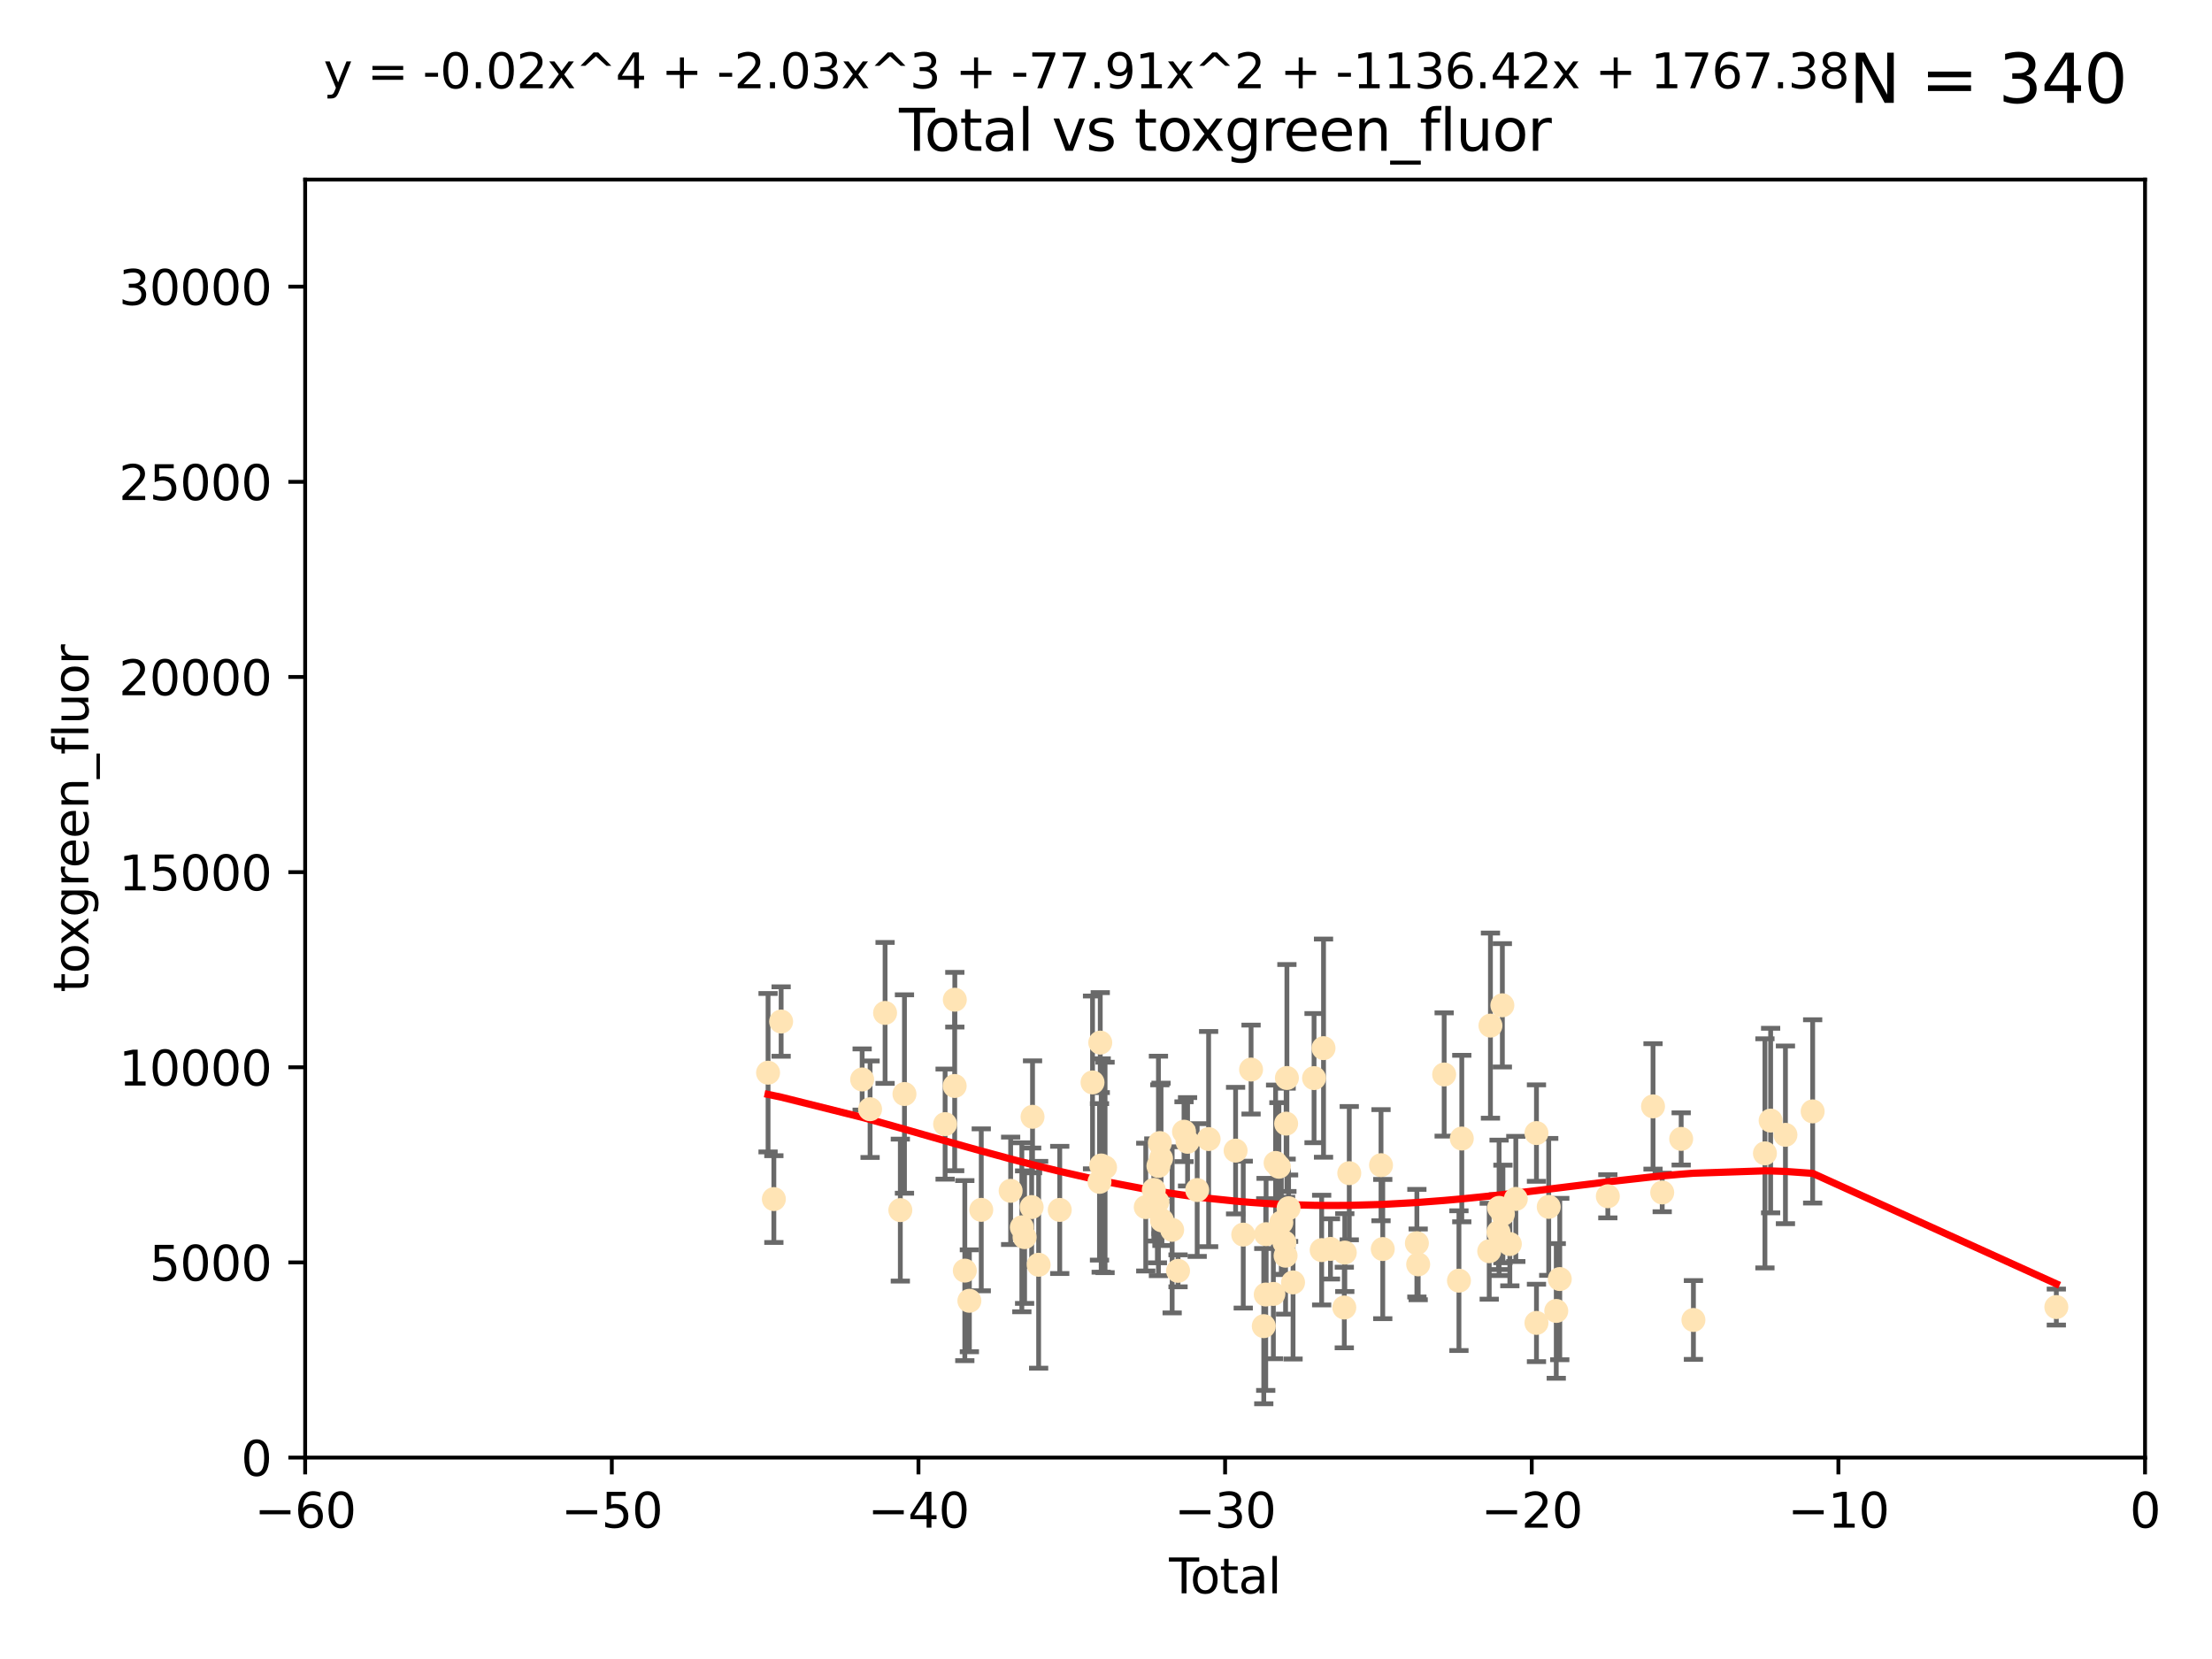 <?xml version="1.0" encoding="utf-8" standalone="no"?>
<!DOCTYPE svg PUBLIC "-//W3C//DTD SVG 1.1//EN"
  "http://www.w3.org/Graphics/SVG/1.1/DTD/svg11.dtd">
<svg xmlns:xlink="http://www.w3.org/1999/xlink" width="460.8pt" height="345.6pt" viewBox="0 0 460.8 345.6" xmlns="http://www.w3.org/2000/svg" version="1.1">
 <defs>
  <style type="text/css">*{stroke-linejoin: round; stroke-linecap: butt}</style>
 </defs>
 <g id="figure_1">
  <g id="patch_1">
   <path d="M 0 345.6 
L 460.8 345.6 
L 460.8 0 
L 0 0 
z
" style="fill: #ffffff"/>
  </g>
  <g id="axes_1">
   <g id="patch_2">
    <path d="M 63.571 303.64 
L 446.85 303.64 
L 446.85 37.411 
L 63.571 37.411 
z
" style="fill: #ffffff"/>
   </g>
   <g id="PathCollection_1">
    <defs>
     <path id="m00fdf1869d" d="M 0 1.118 
C 0.297 1.118 0.581 1 0.791 0.791 
C 1 0.581 1.118 0.297 1.118 0 
C 1.118 -0.297 1 -0.581 0.791 -0.791 
C 0.581 -1 0.297 -1.118 0 -1.118 
C -0.297 -1.118 -0.581 -1 -0.791 -0.791 
C -1 -0.581 -1.118 -0.297 -1.118 0 
C -1.118 0.297 -1 0.581 -0.791 0.791 
C -0.581 1 -0.297 1.118 0 1.118 
z
" style="stroke: #ffe4b5"/>
    </defs>
    <g clip-path="url(#pff55cf2e26)">
     <use xlink:href="#m00fdf1869d" x="160.002" y="223.464" style="fill: #ffe4b5; stroke: #ffe4b5"/>
     <use xlink:href="#m00fdf1869d" x="161.21" y="249.791" style="fill: #ffe4b5; stroke: #ffe4b5"/>
     <use xlink:href="#m00fdf1869d" x="162.724" y="212.802" style="fill: #ffe4b5; stroke: #ffe4b5"/>
     <use xlink:href="#m00fdf1869d" x="179.601" y="224.873" style="fill: #ffe4b5; stroke: #ffe4b5"/>
     <use xlink:href="#m00fdf1869d" x="181.253" y="231.067" style="fill: #ffe4b5; stroke: #ffe4b5"/>
     <use xlink:href="#m00fdf1869d" x="184.378" y="211.01" style="fill: #ffe4b5; stroke: #ffe4b5"/>
     <use xlink:href="#m00fdf1869d" x="187.554" y="252.086" style="fill: #ffe4b5; stroke: #ffe4b5"/>
     <use xlink:href="#m00fdf1869d" x="188.417" y="227.903" style="fill: #ffe4b5; stroke: #ffe4b5"/>
     <use xlink:href="#m00fdf1869d" x="196.885" y="234.171" style="fill: #ffe4b5; stroke: #ffe4b5"/>
     <use xlink:href="#m00fdf1869d" x="198.878" y="226.23" style="fill: #ffe4b5; stroke: #ffe4b5"/>
     <use xlink:href="#m00fdf1869d" x="198.906" y="208.258" style="fill: #ffe4b5; stroke: #ffe4b5"/>
     <use xlink:href="#m00fdf1869d" x="200.988" y="264.692" style="fill: #ffe4b5; stroke: #ffe4b5"/>
     <use xlink:href="#m00fdf1869d" x="201.939" y="270.979" style="fill: #ffe4b5; stroke: #ffe4b5"/>
     <use xlink:href="#m00fdf1869d" x="204.415" y="252.033" style="fill: #ffe4b5; stroke: #ffe4b5"/>
     <use xlink:href="#m00fdf1869d" x="210.536" y="248.068" style="fill: #ffe4b5; stroke: #ffe4b5"/>
     <use xlink:href="#m00fdf1869d" x="212.869" y="255.665" style="fill: #ffe4b5; stroke: #ffe4b5"/>
     <use xlink:href="#m00fdf1869d" x="213.443" y="257.718" style="fill: #ffe4b5; stroke: #ffe4b5"/>
     <use xlink:href="#m00fdf1869d" x="214.913" y="251.455" style="fill: #ffe4b5; stroke: #ffe4b5"/>
     <use xlink:href="#m00fdf1869d" x="215.097" y="232.652" style="fill: #ffe4b5; stroke: #ffe4b5"/>
     <use xlink:href="#m00fdf1869d" x="216.367" y="263.475" style="fill: #ffe4b5; stroke: #ffe4b5"/>
     <use xlink:href="#m00fdf1869d" x="220.765" y="252.047" style="fill: #ffe4b5; stroke: #ffe4b5"/>
     <use xlink:href="#m00fdf1869d" x="227.595" y="225.488" style="fill: #ffe4b5; stroke: #ffe4b5"/>
     <use xlink:href="#m00fdf1869d" x="229.045" y="246.202" style="fill: #ffe4b5; stroke: #ffe4b5"/>
     <use xlink:href="#m00fdf1869d" x="229.203" y="217.195" style="fill: #ffe4b5; stroke: #ffe4b5"/>
     <use xlink:href="#m00fdf1869d" x="229.398" y="242.791" style="fill: #ffe4b5; stroke: #ffe4b5"/>
     <use xlink:href="#m00fdf1869d" x="230.206" y="243.197" style="fill: #ffe4b5; stroke: #ffe4b5"/>
     <use xlink:href="#m00fdf1869d" x="238.681" y="251.458" style="fill: #ffe4b5; stroke: #ffe4b5"/>
     <use xlink:href="#m00fdf1869d" x="240.358" y="247.882" style="fill: #ffe4b5; stroke: #ffe4b5"/>
     <use xlink:href="#m00fdf1869d" x="241.107" y="250.374" style="fill: #ffe4b5; stroke: #ffe4b5"/>
     <use xlink:href="#m00fdf1869d" x="241.324" y="242.885" style="fill: #ffe4b5; stroke: #ffe4b5"/>
     <use xlink:href="#m00fdf1869d" x="241.618" y="238.115" style="fill: #ffe4b5; stroke: #ffe4b5"/>
     <use xlink:href="#m00fdf1869d" x="241.865" y="241.324" style="fill: #ffe4b5; stroke: #ffe4b5"/>
     <use xlink:href="#m00fdf1869d" x="242.058" y="254.237" style="fill: #ffe4b5; stroke: #ffe4b5"/>
     <use xlink:href="#m00fdf1869d" x="244.182" y="256.197" style="fill: #ffe4b5; stroke: #ffe4b5"/>
     <use xlink:href="#m00fdf1869d" x="245.409" y="264.738" style="fill: #ffe4b5; stroke: #ffe4b5"/>
     <use xlink:href="#m00fdf1869d" x="246.654" y="235.752" style="fill: #ffe4b5; stroke: #ffe4b5"/>
     <use xlink:href="#m00fdf1869d" x="247.392" y="237.856" style="fill: #ffe4b5; stroke: #ffe4b5"/>
     <use xlink:href="#m00fdf1869d" x="249.396" y="247.907" style="fill: #ffe4b5; stroke: #ffe4b5"/>
     <use xlink:href="#m00fdf1869d" x="251.778" y="237.288" style="fill: #ffe4b5; stroke: #ffe4b5"/>
     <use xlink:href="#m00fdf1869d" x="257.397" y="239.693" style="fill: #ffe4b5; stroke: #ffe4b5"/>
     <use xlink:href="#m00fdf1869d" x="258.992" y="257.194" style="fill: #ffe4b5; stroke: #ffe4b5"/>
     <use xlink:href="#m00fdf1869d" x="260.621" y="222.809" style="fill: #ffe4b5; stroke: #ffe4b5"/>
     <use xlink:href="#m00fdf1869d" x="263.267" y="276.261" style="fill: #ffe4b5; stroke: #ffe4b5"/>
     <use xlink:href="#m00fdf1869d" x="263.676" y="269.678" style="fill: #ffe4b5; stroke: #ffe4b5"/>
     <use xlink:href="#m00fdf1869d" x="263.749" y="257.103" style="fill: #ffe4b5; stroke: #ffe4b5"/>
     <use xlink:href="#m00fdf1869d" x="265.267" y="269.55" style="fill: #ffe4b5; stroke: #ffe4b5"/>
     <use xlink:href="#m00fdf1869d" x="265.731" y="242.263" style="fill: #ffe4b5; stroke: #ffe4b5"/>
     <use xlink:href="#m00fdf1869d" x="266.421" y="243.055" style="fill: #ffe4b5; stroke: #ffe4b5"/>
     <use xlink:href="#m00fdf1869d" x="266.919" y="254.677" style="fill: #ffe4b5; stroke: #ffe4b5"/>
     <use xlink:href="#m00fdf1869d" x="267.566" y="258.822" style="fill: #ffe4b5; stroke: #ffe4b5"/>
     <use xlink:href="#m00fdf1869d" x="267.81" y="261.588" style="fill: #ffe4b5; stroke: #ffe4b5"/>
     <use xlink:href="#m00fdf1869d" x="267.925" y="234.075" style="fill: #ffe4b5; stroke: #ffe4b5"/>
     <use xlink:href="#m00fdf1869d" x="268.086" y="224.564" style="fill: #ffe4b5; stroke: #ffe4b5"/>
     <use xlink:href="#m00fdf1869d" x="268.435" y="251.692" style="fill: #ffe4b5; stroke: #ffe4b5"/>
     <use xlink:href="#m00fdf1869d" x="269.366" y="267.149" style="fill: #ffe4b5; stroke: #ffe4b5"/>
     <use xlink:href="#m00fdf1869d" x="273.742" y="224.589" style="fill: #ffe4b5; stroke: #ffe4b5"/>
     <use xlink:href="#m00fdf1869d" x="275.327" y="260.418" style="fill: #ffe4b5; stroke: #ffe4b5"/>
     <use xlink:href="#m00fdf1869d" x="275.715" y="218.347" style="fill: #ffe4b5; stroke: #ffe4b5"/>
     <use xlink:href="#m00fdf1869d" x="277.163" y="260.168" style="fill: #ffe4b5; stroke: #ffe4b5"/>
     <use xlink:href="#m00fdf1869d" x="280.041" y="272.377" style="fill: #ffe4b5; stroke: #ffe4b5"/>
     <use xlink:href="#m00fdf1869d" x="280.145" y="260.939" style="fill: #ffe4b5; stroke: #ffe4b5"/>
     <use xlink:href="#m00fdf1869d" x="281.076" y="244.391" style="fill: #ffe4b5; stroke: #ffe4b5"/>
     <use xlink:href="#m00fdf1869d" x="287.692" y="242.731" style="fill: #ffe4b5; stroke: #ffe4b5"/>
     <use xlink:href="#m00fdf1869d" x="288.054" y="260.2" style="fill: #ffe4b5; stroke: #ffe4b5"/>
     <use xlink:href="#m00fdf1869d" x="295.162" y="258.979" style="fill: #ffe4b5; stroke: #ffe4b5"/>
     <use xlink:href="#m00fdf1869d" x="295.433" y="263.39" style="fill: #ffe4b5; stroke: #ffe4b5"/>
     <use xlink:href="#m00fdf1869d" x="300.846" y="223.836" style="fill: #ffe4b5; stroke: #ffe4b5"/>
     <use xlink:href="#m00fdf1869d" x="303.925" y="266.787" style="fill: #ffe4b5; stroke: #ffe4b5"/>
     <use xlink:href="#m00fdf1869d" x="304.518" y="237.179" style="fill: #ffe4b5; stroke: #ffe4b5"/>
     <use xlink:href="#m00fdf1869d" x="310.233" y="260.652" style="fill: #ffe4b5; stroke: #ffe4b5"/>
     <use xlink:href="#m00fdf1869d" x="310.488" y="213.654" style="fill: #ffe4b5; stroke: #ffe4b5"/>
     <use xlink:href="#m00fdf1869d" x="312.161" y="256.674" style="fill: #ffe4b5; stroke: #ffe4b5"/>
     <use xlink:href="#m00fdf1869d" x="312.288" y="251.615" style="fill: #ffe4b5; stroke: #ffe4b5"/>
     <use xlink:href="#m00fdf1869d" x="312.969" y="209.421" style="fill: #ffe4b5; stroke: #ffe4b5"/>
     <use xlink:href="#m00fdf1869d" x="313.086" y="252.889" style="fill: #ffe4b5; stroke: #ffe4b5"/>
     <use xlink:href="#m00fdf1869d" x="314.527" y="259.156" style="fill: #ffe4b5; stroke: #ffe4b5"/>
     <use xlink:href="#m00fdf1869d" x="315.771" y="249.756" style="fill: #ffe4b5; stroke: #ffe4b5"/>
     <use xlink:href="#m00fdf1869d" x="320.072" y="236.039" style="fill: #ffe4b5; stroke: #ffe4b5"/>
     <use xlink:href="#m00fdf1869d" x="320.074" y="275.586" style="fill: #ffe4b5; stroke: #ffe4b5"/>
     <use xlink:href="#m00fdf1869d" x="322.628" y="251.416" style="fill: #ffe4b5; stroke: #ffe4b5"/>
     <use xlink:href="#m00fdf1869d" x="324.196" y="273.091" style="fill: #ffe4b5; stroke: #ffe4b5"/>
     <use xlink:href="#m00fdf1869d" x="324.93" y="266.448" style="fill: #ffe4b5; stroke: #ffe4b5"/>
     <use xlink:href="#m00fdf1869d" x="334.94" y="249.204" style="fill: #ffe4b5; stroke: #ffe4b5"/>
     <use xlink:href="#m00fdf1869d" x="344.356" y="230.478" style="fill: #ffe4b5; stroke: #ffe4b5"/>
     <use xlink:href="#m00fdf1869d" x="346.268" y="248.411" style="fill: #ffe4b5; stroke: #ffe4b5"/>
     <use xlink:href="#m00fdf1869d" x="350.221" y="237.254" style="fill: #ffe4b5; stroke: #ffe4b5"/>
     <use xlink:href="#m00fdf1869d" x="352.771" y="274.972" style="fill: #ffe4b5; stroke: #ffe4b5"/>
     <use xlink:href="#m00fdf1869d" x="367.668" y="240.263" style="fill: #ffe4b5; stroke: #ffe4b5"/>
     <use xlink:href="#m00fdf1869d" x="368.855" y="233.435" style="fill: #ffe4b5; stroke: #ffe4b5"/>
     <use xlink:href="#m00fdf1869d" x="371.94" y="236.407" style="fill: #ffe4b5; stroke: #ffe4b5"/>
     <use xlink:href="#m00fdf1869d" x="377.611" y="231.524" style="fill: #ffe4b5; stroke: #ffe4b5"/>
     <use xlink:href="#m00fdf1869d" x="428.372" y="272.284" style="fill: #ffe4b5; stroke: #ffe4b5"/>
    </g>
   </g>
   <g id="matplotlib.axis_1">
    <g id="xtick_1">
     <g id="line2d_1">
      <defs>
       <path id="m7f322eb43f" d="M 0 0 
L 0 3.5 
" style="stroke: #000000; stroke-width: 0.8"/>
      </defs>
      <g>
       <use xlink:href="#m7f322eb43f" x="63.571" y="303.64" style="stroke: #000000; stroke-width: 0.8"/>
      </g>
     </g>
     <g id="text_1">
      <!-- −60 -->
      <g transform="translate(53.019 318.238)scale(0.1 -0.1)">
       <defs>
        <path id="DejaVuSans-2212" d="M 678 2272 
L 4684 2272 
L 4684 1741 
L 678 1741 
L 678 2272 
z
" transform="scale(0.016)"/>
        <path id="DejaVuSans-36" d="M 2113 2584 
Q 1688 2584 1439 2293 
Q 1191 2003 1191 1497 
Q 1191 994 1439 701 
Q 1688 409 2113 409 
Q 2538 409 2786 701 
Q 3034 994 3034 1497 
Q 3034 2003 2786 2293 
Q 2538 2584 2113 2584 
z
M 3366 4563 
L 3366 3988 
Q 3128 4100 2886 4159 
Q 2644 4219 2406 4219 
Q 1781 4219 1451 3797 
Q 1122 3375 1075 2522 
Q 1259 2794 1537 2939 
Q 1816 3084 2150 3084 
Q 2853 3084 3261 2657 
Q 3669 2231 3669 1497 
Q 3669 778 3244 343 
Q 2819 -91 2113 -91 
Q 1303 -91 875 529 
Q 447 1150 447 2328 
Q 447 3434 972 4092 
Q 1497 4750 2381 4750 
Q 2619 4750 2861 4703 
Q 3103 4656 3366 4563 
z
" transform="scale(0.016)"/>
        <path id="DejaVuSans-30" d="M 2034 4250 
Q 1547 4250 1301 3770 
Q 1056 3291 1056 2328 
Q 1056 1369 1301 889 
Q 1547 409 2034 409 
Q 2525 409 2770 889 
Q 3016 1369 3016 2328 
Q 3016 3291 2770 3770 
Q 2525 4250 2034 4250 
z
M 2034 4750 
Q 2819 4750 3233 4129 
Q 3647 3509 3647 2328 
Q 3647 1150 3233 529 
Q 2819 -91 2034 -91 
Q 1250 -91 836 529 
Q 422 1150 422 2328 
Q 422 3509 836 4129 
Q 1250 4750 2034 4750 
z
" transform="scale(0.016)"/>
       </defs>
       <use xlink:href="#DejaVuSans-2212"/>
       <use xlink:href="#DejaVuSans-36" x="83.789"/>
       <use xlink:href="#DejaVuSans-30" x="147.412"/>
      </g>
     </g>
    </g>
    <g id="xtick_2">
     <g id="line2d_2">
      <g>
       <use xlink:href="#m7f322eb43f" x="127.451" y="303.64" style="stroke: #000000; stroke-width: 0.8"/>
      </g>
     </g>
     <g id="text_2">
      <!-- −50 -->
      <g transform="translate(116.899 318.238)scale(0.1 -0.1)">
       <defs>
        <path id="DejaVuSans-35" d="M 691 4666 
L 3169 4666 
L 3169 4134 
L 1269 4134 
L 1269 2991 
Q 1406 3038 1543 3061 
Q 1681 3084 1819 3084 
Q 2600 3084 3056 2656 
Q 3513 2228 3513 1497 
Q 3513 744 3044 326 
Q 2575 -91 1722 -91 
Q 1428 -91 1123 -41 
Q 819 9 494 109 
L 494 744 
Q 775 591 1075 516 
Q 1375 441 1709 441 
Q 2250 441 2565 725 
Q 2881 1009 2881 1497 
Q 2881 1984 2565 2268 
Q 2250 2553 1709 2553 
Q 1456 2553 1204 2497 
Q 953 2441 691 2322 
L 691 4666 
z
" transform="scale(0.016)"/>
       </defs>
       <use xlink:href="#DejaVuSans-2212"/>
       <use xlink:href="#DejaVuSans-35" x="83.789"/>
       <use xlink:href="#DejaVuSans-30" x="147.412"/>
      </g>
     </g>
    </g>
    <g id="xtick_3">
     <g id="line2d_3">
      <g>
       <use xlink:href="#m7f322eb43f" x="191.331" y="303.64" style="stroke: #000000; stroke-width: 0.8"/>
      </g>
     </g>
     <g id="text_3">
      <!-- −40 -->
      <g transform="translate(180.778 318.238)scale(0.1 -0.1)">
       <defs>
        <path id="DejaVuSans-34" d="M 2419 4116 
L 825 1625 
L 2419 1625 
L 2419 4116 
z
M 2253 4666 
L 3047 4666 
L 3047 1625 
L 3713 1625 
L 3713 1100 
L 3047 1100 
L 3047 0 
L 2419 0 
L 2419 1100 
L 313 1100 
L 313 1709 
L 2253 4666 
z
" transform="scale(0.016)"/>
       </defs>
       <use xlink:href="#DejaVuSans-2212"/>
       <use xlink:href="#DejaVuSans-34" x="83.789"/>
       <use xlink:href="#DejaVuSans-30" x="147.412"/>
      </g>
     </g>
    </g>
    <g id="xtick_4">
     <g id="line2d_4">
      <g>
       <use xlink:href="#m7f322eb43f" x="255.211" y="303.64" style="stroke: #000000; stroke-width: 0.8"/>
      </g>
     </g>
     <g id="text_4">
      <!-- −30 -->
      <g transform="translate(244.658 318.238)scale(0.1 -0.1)">
       <defs>
        <path id="DejaVuSans-33" d="M 2597 2516 
Q 3050 2419 3304 2112 
Q 3559 1806 3559 1356 
Q 3559 666 3084 287 
Q 2609 -91 1734 -91 
Q 1441 -91 1130 -33 
Q 819 25 488 141 
L 488 750 
Q 750 597 1062 519 
Q 1375 441 1716 441 
Q 2309 441 2620 675 
Q 2931 909 2931 1356 
Q 2931 1769 2642 2001 
Q 2353 2234 1838 2234 
L 1294 2234 
L 1294 2753 
L 1863 2753 
Q 2328 2753 2575 2939 
Q 2822 3125 2822 3475 
Q 2822 3834 2567 4026 
Q 2313 4219 1838 4219 
Q 1578 4219 1281 4162 
Q 984 4106 628 3988 
L 628 4550 
Q 988 4650 1302 4700 
Q 1616 4750 1894 4750 
Q 2613 4750 3031 4423 
Q 3450 4097 3450 3541 
Q 3450 3153 3228 2886 
Q 3006 2619 2597 2516 
z
" transform="scale(0.016)"/>
       </defs>
       <use xlink:href="#DejaVuSans-2212"/>
       <use xlink:href="#DejaVuSans-33" x="83.789"/>
       <use xlink:href="#DejaVuSans-30" x="147.412"/>
      </g>
     </g>
    </g>
    <g id="xtick_5">
     <g id="line2d_5">
      <g>
       <use xlink:href="#m7f322eb43f" x="319.09" y="303.64" style="stroke: #000000; stroke-width: 0.8"/>
      </g>
     </g>
     <g id="text_5">
      <!-- −20 -->
      <g transform="translate(308.538 318.238)scale(0.1 -0.1)">
       <defs>
        <path id="DejaVuSans-32" d="M 1228 531 
L 3431 531 
L 3431 0 
L 469 0 
L 469 531 
Q 828 903 1448 1529 
Q 2069 2156 2228 2338 
Q 2531 2678 2651 2914 
Q 2772 3150 2772 3378 
Q 2772 3750 2511 3984 
Q 2250 4219 1831 4219 
Q 1534 4219 1204 4116 
Q 875 4013 500 3803 
L 500 4441 
Q 881 4594 1212 4672 
Q 1544 4750 1819 4750 
Q 2544 4750 2975 4387 
Q 3406 4025 3406 3419 
Q 3406 3131 3298 2873 
Q 3191 2616 2906 2266 
Q 2828 2175 2409 1742 
Q 1991 1309 1228 531 
z
" transform="scale(0.016)"/>
       </defs>
       <use xlink:href="#DejaVuSans-2212"/>
       <use xlink:href="#DejaVuSans-32" x="83.789"/>
       <use xlink:href="#DejaVuSans-30" x="147.412"/>
      </g>
     </g>
    </g>
    <g id="xtick_6">
     <g id="line2d_6">
      <g>
       <use xlink:href="#m7f322eb43f" x="382.97" y="303.64" style="stroke: #000000; stroke-width: 0.8"/>
      </g>
     </g>
     <g id="text_6">
      <!-- −10 -->
      <g transform="translate(372.418 318.238)scale(0.1 -0.1)">
       <defs>
        <path id="DejaVuSans-31" d="M 794 531 
L 1825 531 
L 1825 4091 
L 703 3866 
L 703 4441 
L 1819 4666 
L 2450 4666 
L 2450 531 
L 3481 531 
L 3481 0 
L 794 0 
L 794 531 
z
" transform="scale(0.016)"/>
       </defs>
       <use xlink:href="#DejaVuSans-2212"/>
       <use xlink:href="#DejaVuSans-31" x="83.789"/>
       <use xlink:href="#DejaVuSans-30" x="147.412"/>
      </g>
     </g>
    </g>
    <g id="xtick_7">
     <g id="line2d_7">
      <g>
       <use xlink:href="#m7f322eb43f" x="446.85" y="303.64" style="stroke: #000000; stroke-width: 0.8"/>
      </g>
     </g>
     <g id="text_7">
      <!-- 0 -->
      <g transform="translate(443.669 318.238)scale(0.1 -0.1)">
       <use xlink:href="#DejaVuSans-30"/>
      </g>
     </g>
    </g>
    <g id="text_8">
     <!-- Total -->
     <g transform="translate(243.534 331.917)scale(0.1 -0.1)">
      <defs>
       <path id="DejaVuSans-54" d="M -19 4666 
L 3928 4666 
L 3928 4134 
L 2272 4134 
L 2272 0 
L 1638 0 
L 1638 4134 
L -19 4134 
L -19 4666 
z
" transform="scale(0.016)"/>
       <path id="DejaVuSans-6f" d="M 1959 3097 
Q 1497 3097 1228 2736 
Q 959 2375 959 1747 
Q 959 1119 1226 758 
Q 1494 397 1959 397 
Q 2419 397 2687 759 
Q 2956 1122 2956 1747 
Q 2956 2369 2687 2733 
Q 2419 3097 1959 3097 
z
M 1959 3584 
Q 2709 3584 3137 3096 
Q 3566 2609 3566 1747 
Q 3566 888 3137 398 
Q 2709 -91 1959 -91 
Q 1206 -91 779 398 
Q 353 888 353 1747 
Q 353 2609 779 3096 
Q 1206 3584 1959 3584 
z
" transform="scale(0.016)"/>
       <path id="DejaVuSans-74" d="M 1172 4494 
L 1172 3500 
L 2356 3500 
L 2356 3053 
L 1172 3053 
L 1172 1153 
Q 1172 725 1289 603 
Q 1406 481 1766 481 
L 2356 481 
L 2356 0 
L 1766 0 
Q 1100 0 847 248 
Q 594 497 594 1153 
L 594 3053 
L 172 3053 
L 172 3500 
L 594 3500 
L 594 4494 
L 1172 4494 
z
" transform="scale(0.016)"/>
       <path id="DejaVuSans-61" d="M 2194 1759 
Q 1497 1759 1228 1600 
Q 959 1441 959 1056 
Q 959 750 1161 570 
Q 1363 391 1709 391 
Q 2188 391 2477 730 
Q 2766 1069 2766 1631 
L 2766 1759 
L 2194 1759 
z
M 3341 1997 
L 3341 0 
L 2766 0 
L 2766 531 
Q 2569 213 2275 61 
Q 1981 -91 1556 -91 
Q 1019 -91 701 211 
Q 384 513 384 1019 
Q 384 1609 779 1909 
Q 1175 2209 1959 2209 
L 2766 2209 
L 2766 2266 
Q 2766 2663 2505 2880 
Q 2244 3097 1772 3097 
Q 1472 3097 1187 3025 
Q 903 2953 641 2809 
L 641 3341 
Q 956 3463 1253 3523 
Q 1550 3584 1831 3584 
Q 2591 3584 2966 3190 
Q 3341 2797 3341 1997 
z
" transform="scale(0.016)"/>
       <path id="DejaVuSans-6c" d="M 603 4863 
L 1178 4863 
L 1178 0 
L 603 0 
L 603 4863 
z
" transform="scale(0.016)"/>
      </defs>
      <use xlink:href="#DejaVuSans-54"/>
      <use xlink:href="#DejaVuSans-6f" x="44.084"/>
      <use xlink:href="#DejaVuSans-74" x="105.266"/>
      <use xlink:href="#DejaVuSans-61" x="144.475"/>
      <use xlink:href="#DejaVuSans-6c" x="205.754"/>
     </g>
    </g>
   </g>
   <g id="matplotlib.axis_2">
    <g id="ytick_1">
     <g id="line2d_8">
      <defs>
       <path id="m37b5002e73" d="M 0 0 
L -3.5 0 
" style="stroke: #000000; stroke-width: 0.8"/>
      </defs>
      <g>
       <use xlink:href="#m37b5002e73" x="63.571" y="303.64" style="stroke: #000000; stroke-width: 0.8"/>
      </g>
     </g>
     <g id="text_9">
      <!-- 0 -->
      <g transform="translate(50.209 307.439)scale(0.1 -0.1)">
       <use xlink:href="#DejaVuSans-30"/>
      </g>
     </g>
    </g>
    <g id="ytick_2">
     <g id="line2d_9">
      <g>
       <use xlink:href="#m37b5002e73" x="63.571" y="262.986" style="stroke: #000000; stroke-width: 0.8"/>
      </g>
     </g>
     <g id="text_10">
      <!-- 5000 -->
      <g transform="translate(31.121 266.786)scale(0.1 -0.1)">
       <use xlink:href="#DejaVuSans-35"/>
       <use xlink:href="#DejaVuSans-30" x="63.623"/>
       <use xlink:href="#DejaVuSans-30" x="127.246"/>
       <use xlink:href="#DejaVuSans-30" x="190.869"/>
      </g>
     </g>
    </g>
    <g id="ytick_3">
     <g id="line2d_10">
      <g>
       <use xlink:href="#m37b5002e73" x="63.571" y="222.333" style="stroke: #000000; stroke-width: 0.8"/>
      </g>
     </g>
     <g id="text_11">
      <!-- 10000 -->
      <g transform="translate(24.759 226.132)scale(0.1 -0.1)">
       <use xlink:href="#DejaVuSans-31"/>
       <use xlink:href="#DejaVuSans-30" x="63.623"/>
       <use xlink:href="#DejaVuSans-30" x="127.246"/>
       <use xlink:href="#DejaVuSans-30" x="190.869"/>
       <use xlink:href="#DejaVuSans-30" x="254.492"/>
      </g>
     </g>
    </g>
    <g id="ytick_4">
     <g id="line2d_11">
      <g>
       <use xlink:href="#m37b5002e73" x="63.571" y="181.679" style="stroke: #000000; stroke-width: 0.8"/>
      </g>
     </g>
     <g id="text_12">
      <!-- 15000 -->
      <g transform="translate(24.759 185.478)scale(0.1 -0.1)">
       <use xlink:href="#DejaVuSans-31"/>
       <use xlink:href="#DejaVuSans-35" x="63.623"/>
       <use xlink:href="#DejaVuSans-30" x="127.246"/>
       <use xlink:href="#DejaVuSans-30" x="190.869"/>
       <use xlink:href="#DejaVuSans-30" x="254.492"/>
      </g>
     </g>
    </g>
    <g id="ytick_5">
     <g id="line2d_12">
      <g>
       <use xlink:href="#m37b5002e73" x="63.571" y="141.026" style="stroke: #000000; stroke-width: 0.8"/>
      </g>
     </g>
     <g id="text_13">
      <!-- 20000 -->
      <g transform="translate(24.759 144.825)scale(0.1 -0.1)">
       <use xlink:href="#DejaVuSans-32"/>
       <use xlink:href="#DejaVuSans-30" x="63.623"/>
       <use xlink:href="#DejaVuSans-30" x="127.246"/>
       <use xlink:href="#DejaVuSans-30" x="190.869"/>
       <use xlink:href="#DejaVuSans-30" x="254.492"/>
      </g>
     </g>
    </g>
    <g id="ytick_6">
     <g id="line2d_13">
      <g>
       <use xlink:href="#m37b5002e73" x="63.571" y="100.372" style="stroke: #000000; stroke-width: 0.8"/>
      </g>
     </g>
     <g id="text_14">
      <!-- 25000 -->
      <g transform="translate(24.759 104.171)scale(0.1 -0.1)">
       <use xlink:href="#DejaVuSans-32"/>
       <use xlink:href="#DejaVuSans-35" x="63.623"/>
       <use xlink:href="#DejaVuSans-30" x="127.246"/>
       <use xlink:href="#DejaVuSans-30" x="190.869"/>
       <use xlink:href="#DejaVuSans-30" x="254.492"/>
      </g>
     </g>
    </g>
    <g id="ytick_7">
     <g id="line2d_14">
      <g>
       <use xlink:href="#m37b5002e73" x="63.571" y="59.718" style="stroke: #000000; stroke-width: 0.8"/>
      </g>
     </g>
     <g id="text_15">
      <!-- 30000 -->
      <g transform="translate(24.759 63.518)scale(0.1 -0.1)">
       <use xlink:href="#DejaVuSans-33"/>
       <use xlink:href="#DejaVuSans-30" x="63.623"/>
       <use xlink:href="#DejaVuSans-30" x="127.246"/>
       <use xlink:href="#DejaVuSans-30" x="190.869"/>
       <use xlink:href="#DejaVuSans-30" x="254.492"/>
      </g>
     </g>
    </g>
    <g id="text_16">
     <!-- toxgreen_fluor -->
     <g transform="translate(18.401 206.72)rotate(-90)scale(0.1 -0.1)">
      <defs>
       <path id="DejaVuSans-78" d="M 3513 3500 
L 2247 1797 
L 3578 0 
L 2900 0 
L 1881 1375 
L 863 0 
L 184 0 
L 1544 1831 
L 300 3500 
L 978 3500 
L 1906 2253 
L 2834 3500 
L 3513 3500 
z
" transform="scale(0.016)"/>
       <path id="DejaVuSans-67" d="M 2906 1791 
Q 2906 2416 2648 2759 
Q 2391 3103 1925 3103 
Q 1463 3103 1205 2759 
Q 947 2416 947 1791 
Q 947 1169 1205 825 
Q 1463 481 1925 481 
Q 2391 481 2648 825 
Q 2906 1169 2906 1791 
z
M 3481 434 
Q 3481 -459 3084 -895 
Q 2688 -1331 1869 -1331 
Q 1566 -1331 1297 -1286 
Q 1028 -1241 775 -1147 
L 775 -588 
Q 1028 -725 1275 -790 
Q 1522 -856 1778 -856 
Q 2344 -856 2625 -561 
Q 2906 -266 2906 331 
L 2906 616 
Q 2728 306 2450 153 
Q 2172 0 1784 0 
Q 1141 0 747 490 
Q 353 981 353 1791 
Q 353 2603 747 3093 
Q 1141 3584 1784 3584 
Q 2172 3584 2450 3431 
Q 2728 3278 2906 2969 
L 2906 3500 
L 3481 3500 
L 3481 434 
z
" transform="scale(0.016)"/>
       <path id="DejaVuSans-72" d="M 2631 2963 
Q 2534 3019 2420 3045 
Q 2306 3072 2169 3072 
Q 1681 3072 1420 2755 
Q 1159 2438 1159 1844 
L 1159 0 
L 581 0 
L 581 3500 
L 1159 3500 
L 1159 2956 
Q 1341 3275 1631 3429 
Q 1922 3584 2338 3584 
Q 2397 3584 2469 3576 
Q 2541 3569 2628 3553 
L 2631 2963 
z
" transform="scale(0.016)"/>
       <path id="DejaVuSans-65" d="M 3597 1894 
L 3597 1613 
L 953 1613 
Q 991 1019 1311 708 
Q 1631 397 2203 397 
Q 2534 397 2845 478 
Q 3156 559 3463 722 
L 3463 178 
Q 3153 47 2828 -22 
Q 2503 -91 2169 -91 
Q 1331 -91 842 396 
Q 353 884 353 1716 
Q 353 2575 817 3079 
Q 1281 3584 2069 3584 
Q 2775 3584 3186 3129 
Q 3597 2675 3597 1894 
z
M 3022 2063 
Q 3016 2534 2758 2815 
Q 2500 3097 2075 3097 
Q 1594 3097 1305 2825 
Q 1016 2553 972 2059 
L 3022 2063 
z
" transform="scale(0.016)"/>
       <path id="DejaVuSans-6e" d="M 3513 2113 
L 3513 0 
L 2938 0 
L 2938 2094 
Q 2938 2591 2744 2837 
Q 2550 3084 2163 3084 
Q 1697 3084 1428 2787 
Q 1159 2491 1159 1978 
L 1159 0 
L 581 0 
L 581 3500 
L 1159 3500 
L 1159 2956 
Q 1366 3272 1645 3428 
Q 1925 3584 2291 3584 
Q 2894 3584 3203 3211 
Q 3513 2838 3513 2113 
z
" transform="scale(0.016)"/>
       <path id="DejaVuSans-5f" d="M 3263 -1063 
L 3263 -1509 
L -63 -1509 
L -63 -1063 
L 3263 -1063 
z
" transform="scale(0.016)"/>
       <path id="DejaVuSans-66" d="M 2375 4863 
L 2375 4384 
L 1825 4384 
Q 1516 4384 1395 4259 
Q 1275 4134 1275 3809 
L 1275 3500 
L 2222 3500 
L 2222 3053 
L 1275 3053 
L 1275 0 
L 697 0 
L 697 3053 
L 147 3053 
L 147 3500 
L 697 3500 
L 697 3744 
Q 697 4328 969 4595 
Q 1241 4863 1831 4863 
L 2375 4863 
z
" transform="scale(0.016)"/>
       <path id="DejaVuSans-75" d="M 544 1381 
L 544 3500 
L 1119 3500 
L 1119 1403 
Q 1119 906 1312 657 
Q 1506 409 1894 409 
Q 2359 409 2629 706 
Q 2900 1003 2900 1516 
L 2900 3500 
L 3475 3500 
L 3475 0 
L 2900 0 
L 2900 538 
Q 2691 219 2414 64 
Q 2138 -91 1772 -91 
Q 1169 -91 856 284 
Q 544 659 544 1381 
z
M 1991 3584 
L 1991 3584 
z
" transform="scale(0.016)"/>
      </defs>
      <use xlink:href="#DejaVuSans-74"/>
      <use xlink:href="#DejaVuSans-6f" x="39.209"/>
      <use xlink:href="#DejaVuSans-78" x="97.266"/>
      <use xlink:href="#DejaVuSans-67" x="156.445"/>
      <use xlink:href="#DejaVuSans-72" x="219.922"/>
      <use xlink:href="#DejaVuSans-65" x="258.785"/>
      <use xlink:href="#DejaVuSans-65" x="320.309"/>
      <use xlink:href="#DejaVuSans-6e" x="381.832"/>
      <use xlink:href="#DejaVuSans-5f" x="445.211"/>
      <use xlink:href="#DejaVuSans-66" x="495.211"/>
      <use xlink:href="#DejaVuSans-6c" x="530.416"/>
      <use xlink:href="#DejaVuSans-75" x="558.199"/>
      <use xlink:href="#DejaVuSans-6f" x="621.578"/>
      <use xlink:href="#DejaVuSans-72" x="682.76"/>
     </g>
    </g>
   </g>
   <g id="LineCollection_1">
    <path d="M 160.002 239.967 
L 160.002 206.961 
" clip-path="url(#pff55cf2e26)" style="fill: none; stroke: #696969"/>
    <path d="M 161.21 258.832 
L 161.21 240.751 
" clip-path="url(#pff55cf2e26)" style="fill: none; stroke: #696969"/>
    <path d="M 162.724 220.032 
L 162.724 205.573 
" clip-path="url(#pff55cf2e26)" style="fill: none; stroke: #696969"/>
    <path d="M 179.601 231.243 
L 179.601 218.504 
" clip-path="url(#pff55cf2e26)" style="fill: none; stroke: #696969"/>
    <path d="M 181.253 241.119 
L 181.253 221.015 
" clip-path="url(#pff55cf2e26)" style="fill: none; stroke: #696969"/>
    <path d="M 184.378 225.69 
L 184.378 196.329 
" clip-path="url(#pff55cf2e26)" style="fill: none; stroke: #696969"/>
    <path d="M 187.554 266.87 
L 187.554 237.301 
" clip-path="url(#pff55cf2e26)" style="fill: none; stroke: #696969"/>
    <path d="M 188.417 248.569 
L 188.417 207.238 
" clip-path="url(#pff55cf2e26)" style="fill: none; stroke: #696969"/>
    <path d="M 196.885 245.639 
L 196.885 222.703 
" clip-path="url(#pff55cf2e26)" style="fill: none; stroke: #696969"/>
    <path d="M 198.878 243.88 
L 198.878 208.581 
" clip-path="url(#pff55cf2e26)" style="fill: none; stroke: #696969"/>
    <path d="M 198.906 213.953 
L 198.906 202.562 
" clip-path="url(#pff55cf2e26)" style="fill: none; stroke: #696969"/>
    <path d="M 200.988 283.445 
L 200.988 245.938 
" clip-path="url(#pff55cf2e26)" style="fill: none; stroke: #696969"/>
    <path d="M 201.939 281.591 
L 201.939 260.367 
" clip-path="url(#pff55cf2e26)" style="fill: none; stroke: #696969"/>
    <path d="M 204.415 268.9 
L 204.415 235.166 
" clip-path="url(#pff55cf2e26)" style="fill: none; stroke: #696969"/>
    <path d="M 210.536 259.254 
L 210.536 236.882 
" clip-path="url(#pff55cf2e26)" style="fill: none; stroke: #696969"/>
    <path d="M 212.869 273.27 
L 212.869 238.061 
" clip-path="url(#pff55cf2e26)" style="fill: none; stroke: #696969"/>
    <path d="M 213.443 271.52 
L 213.443 243.915 
" clip-path="url(#pff55cf2e26)" style="fill: none; stroke: #696969"/>
    <path d="M 214.913 263.752 
L 214.913 239.159 
" clip-path="url(#pff55cf2e26)" style="fill: none; stroke: #696969"/>
    <path d="M 215.097 244.309 
L 215.097 220.994 
" clip-path="url(#pff55cf2e26)" style="fill: none; stroke: #696969"/>
    <path d="M 216.367 285.018 
L 216.367 241.932 
" clip-path="url(#pff55cf2e26)" style="fill: none; stroke: #696969"/>
    <path d="M 220.765 265.298 
L 220.765 238.796 
" clip-path="url(#pff55cf2e26)" style="fill: none; stroke: #696969"/>
    <path d="M 227.595 243.487 
L 227.595 207.489 
" clip-path="url(#pff55cf2e26)" style="fill: none; stroke: #696969"/>
    <path d="M 229.045 262.505 
L 229.045 229.899 
" clip-path="url(#pff55cf2e26)" style="fill: none; stroke: #696969"/>
    <path d="M 229.203 227.605 
L 229.203 206.784 
" clip-path="url(#pff55cf2e26)" style="fill: none; stroke: #696969"/>
    <path d="M 229.398 265.022 
L 229.398 220.56 
" clip-path="url(#pff55cf2e26)" style="fill: none; stroke: #696969"/>
    <path d="M 230.206 265.114 
L 230.206 221.279 
" clip-path="url(#pff55cf2e26)" style="fill: none; stroke: #696969"/>
    <path d="M 238.681 264.768 
L 238.681 238.148 
" clip-path="url(#pff55cf2e26)" style="fill: none; stroke: #696969"/>
    <path d="M 240.358 258.528 
L 240.358 237.236 
" clip-path="url(#pff55cf2e26)" style="fill: none; stroke: #696969"/>
    <path d="M 241.107 263.068 
L 241.107 237.68 
" clip-path="url(#pff55cf2e26)" style="fill: none; stroke: #696969"/>
    <path d="M 241.324 265.745 
L 241.324 220.025 
" clip-path="url(#pff55cf2e26)" style="fill: none; stroke: #696969"/>
    <path d="M 241.618 250.233 
L 241.618 225.998 
" clip-path="url(#pff55cf2e26)" style="fill: none; stroke: #696969"/>
    <path d="M 241.865 257.002 
L 241.865 225.646 
" clip-path="url(#pff55cf2e26)" style="fill: none; stroke: #696969"/>
    <path d="M 242.058 259.47 
L 242.058 249.004 
" clip-path="url(#pff55cf2e26)" style="fill: none; stroke: #696969"/>
    <path d="M 244.182 273.501 
L 244.182 238.893 
" clip-path="url(#pff55cf2e26)" style="fill: none; stroke: #696969"/>
    <path d="M 245.409 268.067 
L 245.409 261.409 
" clip-path="url(#pff55cf2e26)" style="fill: none; stroke: #696969"/>
    <path d="M 246.654 241.982 
L 246.654 229.521 
" clip-path="url(#pff55cf2e26)" style="fill: none; stroke: #696969"/>
    <path d="M 247.392 247.062 
L 247.392 228.65 
" clip-path="url(#pff55cf2e26)" style="fill: none; stroke: #696969"/>
    <path d="M 249.396 261.733 
L 249.396 234.081 
" clip-path="url(#pff55cf2e26)" style="fill: none; stroke: #696969"/>
    <path d="M 251.778 259.699 
L 251.778 214.876 
" clip-path="url(#pff55cf2e26)" style="fill: none; stroke: #696969"/>
    <path d="M 257.397 252.877 
L 257.397 226.51 
" clip-path="url(#pff55cf2e26)" style="fill: none; stroke: #696969"/>
    <path d="M 258.992 272.496 
L 258.992 241.892 
" clip-path="url(#pff55cf2e26)" style="fill: none; stroke: #696969"/>
    <path d="M 260.621 232.071 
L 260.621 213.548 
" clip-path="url(#pff55cf2e26)" style="fill: none; stroke: #696969"/>
    <path d="M 263.267 292.428 
L 263.267 260.093 
" clip-path="url(#pff55cf2e26)" style="fill: none; stroke: #696969"/>
    <path d="M 263.676 289.643 
L 263.676 249.712 
" clip-path="url(#pff55cf2e26)" style="fill: none; stroke: #696969"/>
    <path d="M 263.749 268.73 
L 263.749 245.476 
" clip-path="url(#pff55cf2e26)" style="fill: none; stroke: #696969"/>
    <path d="M 265.267 283.046 
L 265.267 256.054 
" clip-path="url(#pff55cf2e26)" style="fill: none; stroke: #696969"/>
    <path d="M 265.731 258.487 
L 265.731 226.04 
" clip-path="url(#pff55cf2e26)" style="fill: none; stroke: #696969"/>
    <path d="M 266.421 256.404 
L 266.421 229.706 
" clip-path="url(#pff55cf2e26)" style="fill: none; stroke: #696969"/>
    <path d="M 266.919 265.499 
L 266.919 243.855 
" clip-path="url(#pff55cf2e26)" style="fill: none; stroke: #696969"/>
    <path d="M 267.566 265.496 
L 267.566 252.148 
" clip-path="url(#pff55cf2e26)" style="fill: none; stroke: #696969"/>
    <path d="M 267.81 273.762 
L 267.81 249.414 
" clip-path="url(#pff55cf2e26)" style="fill: none; stroke: #696969"/>
    <path d="M 267.925 241.454 
L 267.925 226.696 
" clip-path="url(#pff55cf2e26)" style="fill: none; stroke: #696969"/>
    <path d="M 268.086 248.198 
L 268.086 200.931 
" clip-path="url(#pff55cf2e26)" style="fill: none; stroke: #696969"/>
    <path d="M 268.435 258.613 
L 268.435 244.772 
" clip-path="url(#pff55cf2e26)" style="fill: none; stroke: #696969"/>
    <path d="M 269.366 283.104 
L 269.366 251.194 
" clip-path="url(#pff55cf2e26)" style="fill: none; stroke: #696969"/>
    <path d="M 273.742 238.042 
L 273.742 211.137 
" clip-path="url(#pff55cf2e26)" style="fill: none; stroke: #696969"/>
    <path d="M 275.327 271.844 
L 275.327 248.991 
" clip-path="url(#pff55cf2e26)" style="fill: none; stroke: #696969"/>
    <path d="M 275.715 241.072 
L 275.715 195.622 
" clip-path="url(#pff55cf2e26)" style="fill: none; stroke: #696969"/>
    <path d="M 277.163 266.44 
L 277.163 253.897 
" clip-path="url(#pff55cf2e26)" style="fill: none; stroke: #696969"/>
    <path d="M 280.041 280.771 
L 280.041 263.983 
" clip-path="url(#pff55cf2e26)" style="fill: none; stroke: #696969"/>
    <path d="M 280.145 269.046 
L 280.145 252.831 
" clip-path="url(#pff55cf2e26)" style="fill: none; stroke: #696969"/>
    <path d="M 281.076 258.277 
L 281.076 230.504 
" clip-path="url(#pff55cf2e26)" style="fill: none; stroke: #696969"/>
    <path d="M 287.692 254.304 
L 287.692 231.158 
" clip-path="url(#pff55cf2e26)" style="fill: none; stroke: #696969"/>
    <path d="M 288.054 274.702 
L 288.054 245.699 
" clip-path="url(#pff55cf2e26)" style="fill: none; stroke: #696969"/>
    <path d="M 295.162 270.187 
L 295.162 247.772 
" clip-path="url(#pff55cf2e26)" style="fill: none; stroke: #696969"/>
    <path d="M 295.433 270.759 
L 295.433 256.021 
" clip-path="url(#pff55cf2e26)" style="fill: none; stroke: #696969"/>
    <path d="M 300.846 236.674 
L 300.846 210.999 
" clip-path="url(#pff55cf2e26)" style="fill: none; stroke: #696969"/>
    <path d="M 303.925 281.343 
L 303.925 252.231 
" clip-path="url(#pff55cf2e26)" style="fill: none; stroke: #696969"/>
    <path d="M 304.518 254.521 
L 304.518 219.838 
" clip-path="url(#pff55cf2e26)" style="fill: none; stroke: #696969"/>
    <path d="M 310.233 270.642 
L 310.233 250.662 
" clip-path="url(#pff55cf2e26)" style="fill: none; stroke: #696969"/>
    <path d="M 310.488 232.935 
L 310.488 194.373 
" clip-path="url(#pff55cf2e26)" style="fill: none; stroke: #696969"/>
    <path d="M 312.161 264.469 
L 312.161 248.879 
" clip-path="url(#pff55cf2e26)" style="fill: none; stroke: #696969"/>
    <path d="M 312.288 265.717 
L 312.288 237.512 
" clip-path="url(#pff55cf2e26)" style="fill: none; stroke: #696969"/>
    <path d="M 312.969 222.268 
L 312.969 196.574 
" clip-path="url(#pff55cf2e26)" style="fill: none; stroke: #696969"/>
    <path d="M 313.086 263.053 
L 313.086 242.725 
" clip-path="url(#pff55cf2e26)" style="fill: none; stroke: #696969"/>
    <path d="M 314.527 267.862 
L 314.527 250.451 
" clip-path="url(#pff55cf2e26)" style="fill: none; stroke: #696969"/>
    <path d="M 315.771 262.791 
L 315.771 236.721 
" clip-path="url(#pff55cf2e26)" style="fill: none; stroke: #696969"/>
    <path d="M 320.072 246.086 
L 320.072 225.992 
" clip-path="url(#pff55cf2e26)" style="fill: none; stroke: #696969"/>
    <path d="M 320.074 283.647 
L 320.074 267.525 
" clip-path="url(#pff55cf2e26)" style="fill: none; stroke: #696969"/>
    <path d="M 322.628 265.681 
L 322.628 237.151 
" clip-path="url(#pff55cf2e26)" style="fill: none; stroke: #696969"/>
    <path d="M 324.196 287.119 
L 324.196 259.063 
" clip-path="url(#pff55cf2e26)" style="fill: none; stroke: #696969"/>
    <path d="M 324.93 283.259 
L 324.93 249.637 
" clip-path="url(#pff55cf2e26)" style="fill: none; stroke: #696969"/>
    <path d="M 334.94 253.701 
L 334.94 244.707 
" clip-path="url(#pff55cf2e26)" style="fill: none; stroke: #696969"/>
    <path d="M 344.356 243.539 
L 344.356 217.416 
" clip-path="url(#pff55cf2e26)" style="fill: none; stroke: #696969"/>
    <path d="M 346.268 252.427 
L 346.268 244.395 
" clip-path="url(#pff55cf2e26)" style="fill: none; stroke: #696969"/>
    <path d="M 350.221 242.692 
L 350.221 231.816 
" clip-path="url(#pff55cf2e26)" style="fill: none; stroke: #696969"/>
    <path d="M 352.771 283.18 
L 352.771 266.764 
" clip-path="url(#pff55cf2e26)" style="fill: none; stroke: #696969"/>
    <path d="M 367.668 264.13 
L 367.668 216.396 
" clip-path="url(#pff55cf2e26)" style="fill: none; stroke: #696969"/>
    <path d="M 368.855 252.656 
L 368.855 214.213 
" clip-path="url(#pff55cf2e26)" style="fill: none; stroke: #696969"/>
    <path d="M 371.94 254.916 
L 371.94 217.898 
" clip-path="url(#pff55cf2e26)" style="fill: none; stroke: #696969"/>
    <path d="M 377.611 250.614 
L 377.611 212.434 
" clip-path="url(#pff55cf2e26)" style="fill: none; stroke: #696969"/>
    <path d="M 428.372 276.034 
L 428.372 268.534 
" clip-path="url(#pff55cf2e26)" style="fill: none; stroke: #696969"/>
   </g>
   <g id="line2d_15">
    <defs>
     <path id="m6a1f489737" d="M 2 0 
L -2 -0 
" style="stroke: #696969"/>
    </defs>
    <g clip-path="url(#pff55cf2e26)">
     <use xlink:href="#m6a1f489737" x="160.002" y="239.967" style="fill: #696969; stroke: #696969"/>
     <use xlink:href="#m6a1f489737" x="161.21" y="258.832" style="fill: #696969; stroke: #696969"/>
     <use xlink:href="#m6a1f489737" x="162.724" y="220.032" style="fill: #696969; stroke: #696969"/>
     <use xlink:href="#m6a1f489737" x="179.601" y="231.243" style="fill: #696969; stroke: #696969"/>
     <use xlink:href="#m6a1f489737" x="181.253" y="241.119" style="fill: #696969; stroke: #696969"/>
     <use xlink:href="#m6a1f489737" x="184.378" y="225.69" style="fill: #696969; stroke: #696969"/>
     <use xlink:href="#m6a1f489737" x="187.554" y="266.87" style="fill: #696969; stroke: #696969"/>
     <use xlink:href="#m6a1f489737" x="188.417" y="248.569" style="fill: #696969; stroke: #696969"/>
     <use xlink:href="#m6a1f489737" x="196.885" y="245.639" style="fill: #696969; stroke: #696969"/>
     <use xlink:href="#m6a1f489737" x="198.878" y="243.88" style="fill: #696969; stroke: #696969"/>
     <use xlink:href="#m6a1f489737" x="198.906" y="213.953" style="fill: #696969; stroke: #696969"/>
     <use xlink:href="#m6a1f489737" x="200.988" y="283.445" style="fill: #696969; stroke: #696969"/>
     <use xlink:href="#m6a1f489737" x="201.939" y="281.591" style="fill: #696969; stroke: #696969"/>
     <use xlink:href="#m6a1f489737" x="204.415" y="268.9" style="fill: #696969; stroke: #696969"/>
     <use xlink:href="#m6a1f489737" x="210.536" y="259.254" style="fill: #696969; stroke: #696969"/>
     <use xlink:href="#m6a1f489737" x="212.869" y="273.27" style="fill: #696969; stroke: #696969"/>
     <use xlink:href="#m6a1f489737" x="213.443" y="271.52" style="fill: #696969; stroke: #696969"/>
     <use xlink:href="#m6a1f489737" x="214.913" y="263.752" style="fill: #696969; stroke: #696969"/>
     <use xlink:href="#m6a1f489737" x="215.097" y="244.309" style="fill: #696969; stroke: #696969"/>
     <use xlink:href="#m6a1f489737" x="216.367" y="285.018" style="fill: #696969; stroke: #696969"/>
     <use xlink:href="#m6a1f489737" x="220.765" y="265.298" style="fill: #696969; stroke: #696969"/>
     <use xlink:href="#m6a1f489737" x="227.595" y="243.487" style="fill: #696969; stroke: #696969"/>
     <use xlink:href="#m6a1f489737" x="229.045" y="262.505" style="fill: #696969; stroke: #696969"/>
     <use xlink:href="#m6a1f489737" x="229.203" y="227.605" style="fill: #696969; stroke: #696969"/>
     <use xlink:href="#m6a1f489737" x="229.398" y="265.022" style="fill: #696969; stroke: #696969"/>
     <use xlink:href="#m6a1f489737" x="230.206" y="265.114" style="fill: #696969; stroke: #696969"/>
     <use xlink:href="#m6a1f489737" x="238.681" y="264.768" style="fill: #696969; stroke: #696969"/>
     <use xlink:href="#m6a1f489737" x="240.358" y="258.528" style="fill: #696969; stroke: #696969"/>
     <use xlink:href="#m6a1f489737" x="241.107" y="263.068" style="fill: #696969; stroke: #696969"/>
     <use xlink:href="#m6a1f489737" x="241.324" y="265.745" style="fill: #696969; stroke: #696969"/>
     <use xlink:href="#m6a1f489737" x="241.618" y="250.233" style="fill: #696969; stroke: #696969"/>
     <use xlink:href="#m6a1f489737" x="241.865" y="257.002" style="fill: #696969; stroke: #696969"/>
     <use xlink:href="#m6a1f489737" x="242.058" y="259.47" style="fill: #696969; stroke: #696969"/>
     <use xlink:href="#m6a1f489737" x="244.182" y="273.501" style="fill: #696969; stroke: #696969"/>
     <use xlink:href="#m6a1f489737" x="245.409" y="268.067" style="fill: #696969; stroke: #696969"/>
     <use xlink:href="#m6a1f489737" x="246.654" y="241.982" style="fill: #696969; stroke: #696969"/>
     <use xlink:href="#m6a1f489737" x="247.392" y="247.062" style="fill: #696969; stroke: #696969"/>
     <use xlink:href="#m6a1f489737" x="249.396" y="261.733" style="fill: #696969; stroke: #696969"/>
     <use xlink:href="#m6a1f489737" x="251.778" y="259.699" style="fill: #696969; stroke: #696969"/>
     <use xlink:href="#m6a1f489737" x="257.397" y="252.877" style="fill: #696969; stroke: #696969"/>
     <use xlink:href="#m6a1f489737" x="258.992" y="272.496" style="fill: #696969; stroke: #696969"/>
     <use xlink:href="#m6a1f489737" x="260.621" y="232.071" style="fill: #696969; stroke: #696969"/>
     <use xlink:href="#m6a1f489737" x="263.267" y="292.428" style="fill: #696969; stroke: #696969"/>
     <use xlink:href="#m6a1f489737" x="263.676" y="289.643" style="fill: #696969; stroke: #696969"/>
     <use xlink:href="#m6a1f489737" x="263.749" y="268.73" style="fill: #696969; stroke: #696969"/>
     <use xlink:href="#m6a1f489737" x="265.267" y="283.046" style="fill: #696969; stroke: #696969"/>
     <use xlink:href="#m6a1f489737" x="265.731" y="258.487" style="fill: #696969; stroke: #696969"/>
     <use xlink:href="#m6a1f489737" x="266.421" y="256.404" style="fill: #696969; stroke: #696969"/>
     <use xlink:href="#m6a1f489737" x="266.919" y="265.499" style="fill: #696969; stroke: #696969"/>
     <use xlink:href="#m6a1f489737" x="267.566" y="265.496" style="fill: #696969; stroke: #696969"/>
     <use xlink:href="#m6a1f489737" x="267.81" y="273.762" style="fill: #696969; stroke: #696969"/>
     <use xlink:href="#m6a1f489737" x="267.925" y="241.454" style="fill: #696969; stroke: #696969"/>
     <use xlink:href="#m6a1f489737" x="268.086" y="248.198" style="fill: #696969; stroke: #696969"/>
     <use xlink:href="#m6a1f489737" x="268.435" y="258.613" style="fill: #696969; stroke: #696969"/>
     <use xlink:href="#m6a1f489737" x="269.366" y="283.104" style="fill: #696969; stroke: #696969"/>
     <use xlink:href="#m6a1f489737" x="273.742" y="238.042" style="fill: #696969; stroke: #696969"/>
     <use xlink:href="#m6a1f489737" x="275.327" y="271.844" style="fill: #696969; stroke: #696969"/>
     <use xlink:href="#m6a1f489737" x="275.715" y="241.072" style="fill: #696969; stroke: #696969"/>
     <use xlink:href="#m6a1f489737" x="277.163" y="266.44" style="fill: #696969; stroke: #696969"/>
     <use xlink:href="#m6a1f489737" x="280.041" y="280.771" style="fill: #696969; stroke: #696969"/>
     <use xlink:href="#m6a1f489737" x="280.145" y="269.046" style="fill: #696969; stroke: #696969"/>
     <use xlink:href="#m6a1f489737" x="281.076" y="258.277" style="fill: #696969; stroke: #696969"/>
     <use xlink:href="#m6a1f489737" x="287.692" y="254.304" style="fill: #696969; stroke: #696969"/>
     <use xlink:href="#m6a1f489737" x="288.054" y="274.702" style="fill: #696969; stroke: #696969"/>
     <use xlink:href="#m6a1f489737" x="295.162" y="270.187" style="fill: #696969; stroke: #696969"/>
     <use xlink:href="#m6a1f489737" x="295.433" y="270.759" style="fill: #696969; stroke: #696969"/>
     <use xlink:href="#m6a1f489737" x="300.846" y="236.674" style="fill: #696969; stroke: #696969"/>
     <use xlink:href="#m6a1f489737" x="303.925" y="281.343" style="fill: #696969; stroke: #696969"/>
     <use xlink:href="#m6a1f489737" x="304.518" y="254.521" style="fill: #696969; stroke: #696969"/>
     <use xlink:href="#m6a1f489737" x="310.233" y="270.642" style="fill: #696969; stroke: #696969"/>
     <use xlink:href="#m6a1f489737" x="310.488" y="232.935" style="fill: #696969; stroke: #696969"/>
     <use xlink:href="#m6a1f489737" x="312.161" y="264.469" style="fill: #696969; stroke: #696969"/>
     <use xlink:href="#m6a1f489737" x="312.288" y="265.717" style="fill: #696969; stroke: #696969"/>
     <use xlink:href="#m6a1f489737" x="312.969" y="222.268" style="fill: #696969; stroke: #696969"/>
     <use xlink:href="#m6a1f489737" x="313.086" y="263.053" style="fill: #696969; stroke: #696969"/>
     <use xlink:href="#m6a1f489737" x="314.527" y="267.862" style="fill: #696969; stroke: #696969"/>
     <use xlink:href="#m6a1f489737" x="315.771" y="262.791" style="fill: #696969; stroke: #696969"/>
     <use xlink:href="#m6a1f489737" x="320.072" y="246.086" style="fill: #696969; stroke: #696969"/>
     <use xlink:href="#m6a1f489737" x="320.074" y="283.647" style="fill: #696969; stroke: #696969"/>
     <use xlink:href="#m6a1f489737" x="322.628" y="265.681" style="fill: #696969; stroke: #696969"/>
     <use xlink:href="#m6a1f489737" x="324.196" y="287.119" style="fill: #696969; stroke: #696969"/>
     <use xlink:href="#m6a1f489737" x="324.93" y="283.259" style="fill: #696969; stroke: #696969"/>
     <use xlink:href="#m6a1f489737" x="334.94" y="253.701" style="fill: #696969; stroke: #696969"/>
     <use xlink:href="#m6a1f489737" x="344.356" y="243.539" style="fill: #696969; stroke: #696969"/>
     <use xlink:href="#m6a1f489737" x="346.268" y="252.427" style="fill: #696969; stroke: #696969"/>
     <use xlink:href="#m6a1f489737" x="350.221" y="242.692" style="fill: #696969; stroke: #696969"/>
     <use xlink:href="#m6a1f489737" x="352.771" y="283.18" style="fill: #696969; stroke: #696969"/>
     <use xlink:href="#m6a1f489737" x="367.668" y="264.13" style="fill: #696969; stroke: #696969"/>
     <use xlink:href="#m6a1f489737" x="368.855" y="252.656" style="fill: #696969; stroke: #696969"/>
     <use xlink:href="#m6a1f489737" x="371.94" y="254.916" style="fill: #696969; stroke: #696969"/>
     <use xlink:href="#m6a1f489737" x="377.611" y="250.614" style="fill: #696969; stroke: #696969"/>
     <use xlink:href="#m6a1f489737" x="428.372" y="276.034" style="fill: #696969; stroke: #696969"/>
    </g>
   </g>
   <g id="line2d_16">
    <g clip-path="url(#pff55cf2e26)">
     <use xlink:href="#m6a1f489737" x="160.002" y="206.961" style="fill: #696969; stroke: #696969"/>
     <use xlink:href="#m6a1f489737" x="161.21" y="240.751" style="fill: #696969; stroke: #696969"/>
     <use xlink:href="#m6a1f489737" x="162.724" y="205.573" style="fill: #696969; stroke: #696969"/>
     <use xlink:href="#m6a1f489737" x="179.601" y="218.504" style="fill: #696969; stroke: #696969"/>
     <use xlink:href="#m6a1f489737" x="181.253" y="221.015" style="fill: #696969; stroke: #696969"/>
     <use xlink:href="#m6a1f489737" x="184.378" y="196.329" style="fill: #696969; stroke: #696969"/>
     <use xlink:href="#m6a1f489737" x="187.554" y="237.301" style="fill: #696969; stroke: #696969"/>
     <use xlink:href="#m6a1f489737" x="188.417" y="207.238" style="fill: #696969; stroke: #696969"/>
     <use xlink:href="#m6a1f489737" x="196.885" y="222.703" style="fill: #696969; stroke: #696969"/>
     <use xlink:href="#m6a1f489737" x="198.878" y="208.581" style="fill: #696969; stroke: #696969"/>
     <use xlink:href="#m6a1f489737" x="198.906" y="202.562" style="fill: #696969; stroke: #696969"/>
     <use xlink:href="#m6a1f489737" x="200.988" y="245.938" style="fill: #696969; stroke: #696969"/>
     <use xlink:href="#m6a1f489737" x="201.939" y="260.367" style="fill: #696969; stroke: #696969"/>
     <use xlink:href="#m6a1f489737" x="204.415" y="235.166" style="fill: #696969; stroke: #696969"/>
     <use xlink:href="#m6a1f489737" x="210.536" y="236.882" style="fill: #696969; stroke: #696969"/>
     <use xlink:href="#m6a1f489737" x="212.869" y="238.061" style="fill: #696969; stroke: #696969"/>
     <use xlink:href="#m6a1f489737" x="213.443" y="243.915" style="fill: #696969; stroke: #696969"/>
     <use xlink:href="#m6a1f489737" x="214.913" y="239.159" style="fill: #696969; stroke: #696969"/>
     <use xlink:href="#m6a1f489737" x="215.097" y="220.994" style="fill: #696969; stroke: #696969"/>
     <use xlink:href="#m6a1f489737" x="216.367" y="241.932" style="fill: #696969; stroke: #696969"/>
     <use xlink:href="#m6a1f489737" x="220.765" y="238.796" style="fill: #696969; stroke: #696969"/>
     <use xlink:href="#m6a1f489737" x="227.595" y="207.489" style="fill: #696969; stroke: #696969"/>
     <use xlink:href="#m6a1f489737" x="229.045" y="229.899" style="fill: #696969; stroke: #696969"/>
     <use xlink:href="#m6a1f489737" x="229.203" y="206.784" style="fill: #696969; stroke: #696969"/>
     <use xlink:href="#m6a1f489737" x="229.398" y="220.56" style="fill: #696969; stroke: #696969"/>
     <use xlink:href="#m6a1f489737" x="230.206" y="221.279" style="fill: #696969; stroke: #696969"/>
     <use xlink:href="#m6a1f489737" x="238.681" y="238.148" style="fill: #696969; stroke: #696969"/>
     <use xlink:href="#m6a1f489737" x="240.358" y="237.236" style="fill: #696969; stroke: #696969"/>
     <use xlink:href="#m6a1f489737" x="241.107" y="237.68" style="fill: #696969; stroke: #696969"/>
     <use xlink:href="#m6a1f489737" x="241.324" y="220.025" style="fill: #696969; stroke: #696969"/>
     <use xlink:href="#m6a1f489737" x="241.618" y="225.998" style="fill: #696969; stroke: #696969"/>
     <use xlink:href="#m6a1f489737" x="241.865" y="225.646" style="fill: #696969; stroke: #696969"/>
     <use xlink:href="#m6a1f489737" x="242.058" y="249.004" style="fill: #696969; stroke: #696969"/>
     <use xlink:href="#m6a1f489737" x="244.182" y="238.893" style="fill: #696969; stroke: #696969"/>
     <use xlink:href="#m6a1f489737" x="245.409" y="261.409" style="fill: #696969; stroke: #696969"/>
     <use xlink:href="#m6a1f489737" x="246.654" y="229.521" style="fill: #696969; stroke: #696969"/>
     <use xlink:href="#m6a1f489737" x="247.392" y="228.65" style="fill: #696969; stroke: #696969"/>
     <use xlink:href="#m6a1f489737" x="249.396" y="234.081" style="fill: #696969; stroke: #696969"/>
     <use xlink:href="#m6a1f489737" x="251.778" y="214.876" style="fill: #696969; stroke: #696969"/>
     <use xlink:href="#m6a1f489737" x="257.397" y="226.51" style="fill: #696969; stroke: #696969"/>
     <use xlink:href="#m6a1f489737" x="258.992" y="241.892" style="fill: #696969; stroke: #696969"/>
     <use xlink:href="#m6a1f489737" x="260.621" y="213.548" style="fill: #696969; stroke: #696969"/>
     <use xlink:href="#m6a1f489737" x="263.267" y="260.093" style="fill: #696969; stroke: #696969"/>
     <use xlink:href="#m6a1f489737" x="263.676" y="249.712" style="fill: #696969; stroke: #696969"/>
     <use xlink:href="#m6a1f489737" x="263.749" y="245.476" style="fill: #696969; stroke: #696969"/>
     <use xlink:href="#m6a1f489737" x="265.267" y="256.054" style="fill: #696969; stroke: #696969"/>
     <use xlink:href="#m6a1f489737" x="265.731" y="226.04" style="fill: #696969; stroke: #696969"/>
     <use xlink:href="#m6a1f489737" x="266.421" y="229.706" style="fill: #696969; stroke: #696969"/>
     <use xlink:href="#m6a1f489737" x="266.919" y="243.855" style="fill: #696969; stroke: #696969"/>
     <use xlink:href="#m6a1f489737" x="267.566" y="252.148" style="fill: #696969; stroke: #696969"/>
     <use xlink:href="#m6a1f489737" x="267.81" y="249.414" style="fill: #696969; stroke: #696969"/>
     <use xlink:href="#m6a1f489737" x="267.925" y="226.696" style="fill: #696969; stroke: #696969"/>
     <use xlink:href="#m6a1f489737" x="268.086" y="200.931" style="fill: #696969; stroke: #696969"/>
     <use xlink:href="#m6a1f489737" x="268.435" y="244.772" style="fill: #696969; stroke: #696969"/>
     <use xlink:href="#m6a1f489737" x="269.366" y="251.194" style="fill: #696969; stroke: #696969"/>
     <use xlink:href="#m6a1f489737" x="273.742" y="211.137" style="fill: #696969; stroke: #696969"/>
     <use xlink:href="#m6a1f489737" x="275.327" y="248.991" style="fill: #696969; stroke: #696969"/>
     <use xlink:href="#m6a1f489737" x="275.715" y="195.622" style="fill: #696969; stroke: #696969"/>
     <use xlink:href="#m6a1f489737" x="277.163" y="253.897" style="fill: #696969; stroke: #696969"/>
     <use xlink:href="#m6a1f489737" x="280.041" y="263.983" style="fill: #696969; stroke: #696969"/>
     <use xlink:href="#m6a1f489737" x="280.145" y="252.831" style="fill: #696969; stroke: #696969"/>
     <use xlink:href="#m6a1f489737" x="281.076" y="230.504" style="fill: #696969; stroke: #696969"/>
     <use xlink:href="#m6a1f489737" x="287.692" y="231.158" style="fill: #696969; stroke: #696969"/>
     <use xlink:href="#m6a1f489737" x="288.054" y="245.699" style="fill: #696969; stroke: #696969"/>
     <use xlink:href="#m6a1f489737" x="295.162" y="247.772" style="fill: #696969; stroke: #696969"/>
     <use xlink:href="#m6a1f489737" x="295.433" y="256.021" style="fill: #696969; stroke: #696969"/>
     <use xlink:href="#m6a1f489737" x="300.846" y="210.999" style="fill: #696969; stroke: #696969"/>
     <use xlink:href="#m6a1f489737" x="303.925" y="252.231" style="fill: #696969; stroke: #696969"/>
     <use xlink:href="#m6a1f489737" x="304.518" y="219.838" style="fill: #696969; stroke: #696969"/>
     <use xlink:href="#m6a1f489737" x="310.233" y="250.662" style="fill: #696969; stroke: #696969"/>
     <use xlink:href="#m6a1f489737" x="310.488" y="194.373" style="fill: #696969; stroke: #696969"/>
     <use xlink:href="#m6a1f489737" x="312.161" y="248.879" style="fill: #696969; stroke: #696969"/>
     <use xlink:href="#m6a1f489737" x="312.288" y="237.512" style="fill: #696969; stroke: #696969"/>
     <use xlink:href="#m6a1f489737" x="312.969" y="196.574" style="fill: #696969; stroke: #696969"/>
     <use xlink:href="#m6a1f489737" x="313.086" y="242.725" style="fill: #696969; stroke: #696969"/>
     <use xlink:href="#m6a1f489737" x="314.527" y="250.451" style="fill: #696969; stroke: #696969"/>
     <use xlink:href="#m6a1f489737" x="315.771" y="236.721" style="fill: #696969; stroke: #696969"/>
     <use xlink:href="#m6a1f489737" x="320.072" y="225.992" style="fill: #696969; stroke: #696969"/>
     <use xlink:href="#m6a1f489737" x="320.074" y="267.525" style="fill: #696969; stroke: #696969"/>
     <use xlink:href="#m6a1f489737" x="322.628" y="237.151" style="fill: #696969; stroke: #696969"/>
     <use xlink:href="#m6a1f489737" x="324.196" y="259.063" style="fill: #696969; stroke: #696969"/>
     <use xlink:href="#m6a1f489737" x="324.93" y="249.637" style="fill: #696969; stroke: #696969"/>
     <use xlink:href="#m6a1f489737" x="334.94" y="244.707" style="fill: #696969; stroke: #696969"/>
     <use xlink:href="#m6a1f489737" x="344.356" y="217.416" style="fill: #696969; stroke: #696969"/>
     <use xlink:href="#m6a1f489737" x="346.268" y="244.395" style="fill: #696969; stroke: #696969"/>
     <use xlink:href="#m6a1f489737" x="350.221" y="231.816" style="fill: #696969; stroke: #696969"/>
     <use xlink:href="#m6a1f489737" x="352.771" y="266.764" style="fill: #696969; stroke: #696969"/>
     <use xlink:href="#m6a1f489737" x="367.668" y="216.396" style="fill: #696969; stroke: #696969"/>
     <use xlink:href="#m6a1f489737" x="368.855" y="214.213" style="fill: #696969; stroke: #696969"/>
     <use xlink:href="#m6a1f489737" x="371.94" y="217.898" style="fill: #696969; stroke: #696969"/>
     <use xlink:href="#m6a1f489737" x="377.611" y="212.434" style="fill: #696969; stroke: #696969"/>
     <use xlink:href="#m6a1f489737" x="428.372" y="268.534" style="fill: #696969; stroke: #696969"/>
    </g>
   </g>
   <g id="line2d_17">
    <path d="M 160.002 227.987 
L 161.21 228.235 
L 162.724 228.557 
L 179.601 232.766 
L 181.253 233.221 
L 184.378 234.093 
L 187.554 234.99 
L 188.417 235.236 
L 196.885 237.652 
L 198.878 238.217 
L 198.906 238.225 
L 200.988 238.812 
L 201.939 239.079 
L 204.415 239.767 
L 210.536 241.428 
L 212.869 242.041 
L 213.443 242.19 
L 214.913 242.567 
L 215.097 242.614 
L 216.367 242.936 
L 220.765 244.014 
L 227.595 245.568 
L 229.045 245.878 
L 229.203 245.911 
L 229.398 245.952 
L 230.206 246.12 
L 238.681 247.733 
L 240.358 248.017 
L 241.107 248.141 
L 241.324 248.176 
L 241.618 248.224 
L 241.865 248.263 
L 242.058 248.294 
L 244.182 248.622 
L 245.409 248.803 
L 246.654 248.98 
L 247.392 249.081 
L 249.396 249.344 
L 251.778 249.634 
L 257.397 250.215 
L 258.992 250.354 
L 260.621 250.484 
L 263.267 250.669 
L 263.676 250.694 
L 263.749 250.699 
L 265.267 250.787 
L 265.731 250.812 
L 266.421 250.847 
L 266.919 250.871 
L 267.566 250.901 
L 267.81 250.911 
L 267.925 250.916 
L 268.086 250.923 
L 268.435 250.937 
L 269.366 250.973 
L 273.742 251.088 
L 275.327 251.109 
L 275.715 251.113 
L 277.163 251.12 
L 280.041 251.108 
L 280.145 251.107 
L 281.076 251.095 
L 287.692 250.912 
L 288.054 250.897 
L 295.162 250.507 
L 295.433 250.489 
L 300.846 250.074 
L 303.925 249.8 
L 304.518 249.745 
L 310.233 249.166 
L 310.488 249.139 
L 312.161 248.955 
L 312.288 248.941 
L 312.969 248.865 
L 313.086 248.852 
L 314.527 248.688 
L 315.771 248.544 
L 320.072 248.03 
L 320.074 248.03 
L 322.628 247.717 
L 324.196 247.523 
L 324.93 247.432 
L 334.94 246.198 
L 344.356 245.145 
L 346.268 244.956 
L 350.221 244.602 
L 352.771 244.405 
L 367.668 243.906 
L 368.855 243.926 
L 371.94 244.03 
L 377.611 244.431 
L 428.372 267.452 
" clip-path="url(#pff55cf2e26)" style="fill: none; stroke: #ff0000; stroke-width: 1.5; stroke-linecap: square"/>
   </g>
   <g id="line2d_18">
    <defs>
     <path id="m7dd46e452f" d="M 0 2 
C 0.53 2 1.039 1.789 1.414 1.414 
C 1.789 1.039 2 0.53 2 0 
C 2 -0.53 1.789 -1.039 1.414 -1.414 
C 1.039 -1.789 0.53 -2 0 -2 
C -0.53 -2 -1.039 -1.789 -1.414 -1.414 
C -1.789 -1.039 -2 -0.53 -2 0 
C -2 0.53 -1.789 1.039 -1.414 1.414 
C -1.039 1.789 -0.53 2 0 2 
z
" style="stroke: #ffe4b5"/>
    </defs>
    <g clip-path="url(#pff55cf2e26)">
     <use xlink:href="#m7dd46e452f" x="160.002" y="223.464" style="fill: #ffe4b5; stroke: #ffe4b5"/>
     <use xlink:href="#m7dd46e452f" x="161.21" y="249.791" style="fill: #ffe4b5; stroke: #ffe4b5"/>
     <use xlink:href="#m7dd46e452f" x="162.724" y="212.802" style="fill: #ffe4b5; stroke: #ffe4b5"/>
     <use xlink:href="#m7dd46e452f" x="179.601" y="224.873" style="fill: #ffe4b5; stroke: #ffe4b5"/>
     <use xlink:href="#m7dd46e452f" x="181.253" y="231.067" style="fill: #ffe4b5; stroke: #ffe4b5"/>
     <use xlink:href="#m7dd46e452f" x="184.378" y="211.01" style="fill: #ffe4b5; stroke: #ffe4b5"/>
     <use xlink:href="#m7dd46e452f" x="187.554" y="252.086" style="fill: #ffe4b5; stroke: #ffe4b5"/>
     <use xlink:href="#m7dd46e452f" x="188.417" y="227.903" style="fill: #ffe4b5; stroke: #ffe4b5"/>
     <use xlink:href="#m7dd46e452f" x="196.885" y="234.171" style="fill: #ffe4b5; stroke: #ffe4b5"/>
     <use xlink:href="#m7dd46e452f" x="198.878" y="226.23" style="fill: #ffe4b5; stroke: #ffe4b5"/>
     <use xlink:href="#m7dd46e452f" x="198.906" y="208.258" style="fill: #ffe4b5; stroke: #ffe4b5"/>
     <use xlink:href="#m7dd46e452f" x="200.988" y="264.692" style="fill: #ffe4b5; stroke: #ffe4b5"/>
     <use xlink:href="#m7dd46e452f" x="201.939" y="270.979" style="fill: #ffe4b5; stroke: #ffe4b5"/>
     <use xlink:href="#m7dd46e452f" x="204.415" y="252.033" style="fill: #ffe4b5; stroke: #ffe4b5"/>
     <use xlink:href="#m7dd46e452f" x="210.536" y="248.068" style="fill: #ffe4b5; stroke: #ffe4b5"/>
     <use xlink:href="#m7dd46e452f" x="212.869" y="255.665" style="fill: #ffe4b5; stroke: #ffe4b5"/>
     <use xlink:href="#m7dd46e452f" x="213.443" y="257.718" style="fill: #ffe4b5; stroke: #ffe4b5"/>
     <use xlink:href="#m7dd46e452f" x="214.913" y="251.455" style="fill: #ffe4b5; stroke: #ffe4b5"/>
     <use xlink:href="#m7dd46e452f" x="215.097" y="232.652" style="fill: #ffe4b5; stroke: #ffe4b5"/>
     <use xlink:href="#m7dd46e452f" x="216.367" y="263.475" style="fill: #ffe4b5; stroke: #ffe4b5"/>
     <use xlink:href="#m7dd46e452f" x="220.765" y="252.047" style="fill: #ffe4b5; stroke: #ffe4b5"/>
     <use xlink:href="#m7dd46e452f" x="227.595" y="225.488" style="fill: #ffe4b5; stroke: #ffe4b5"/>
     <use xlink:href="#m7dd46e452f" x="229.045" y="246.202" style="fill: #ffe4b5; stroke: #ffe4b5"/>
     <use xlink:href="#m7dd46e452f" x="229.203" y="217.195" style="fill: #ffe4b5; stroke: #ffe4b5"/>
     <use xlink:href="#m7dd46e452f" x="229.398" y="242.791" style="fill: #ffe4b5; stroke: #ffe4b5"/>
     <use xlink:href="#m7dd46e452f" x="230.206" y="243.197" style="fill: #ffe4b5; stroke: #ffe4b5"/>
     <use xlink:href="#m7dd46e452f" x="238.681" y="251.458" style="fill: #ffe4b5; stroke: #ffe4b5"/>
     <use xlink:href="#m7dd46e452f" x="240.358" y="247.882" style="fill: #ffe4b5; stroke: #ffe4b5"/>
     <use xlink:href="#m7dd46e452f" x="241.107" y="250.374" style="fill: #ffe4b5; stroke: #ffe4b5"/>
     <use xlink:href="#m7dd46e452f" x="241.324" y="242.885" style="fill: #ffe4b5; stroke: #ffe4b5"/>
     <use xlink:href="#m7dd46e452f" x="241.618" y="238.115" style="fill: #ffe4b5; stroke: #ffe4b5"/>
     <use xlink:href="#m7dd46e452f" x="241.865" y="241.324" style="fill: #ffe4b5; stroke: #ffe4b5"/>
     <use xlink:href="#m7dd46e452f" x="242.058" y="254.237" style="fill: #ffe4b5; stroke: #ffe4b5"/>
     <use xlink:href="#m7dd46e452f" x="244.182" y="256.197" style="fill: #ffe4b5; stroke: #ffe4b5"/>
     <use xlink:href="#m7dd46e452f" x="245.409" y="264.738" style="fill: #ffe4b5; stroke: #ffe4b5"/>
     <use xlink:href="#m7dd46e452f" x="246.654" y="235.752" style="fill: #ffe4b5; stroke: #ffe4b5"/>
     <use xlink:href="#m7dd46e452f" x="247.392" y="237.856" style="fill: #ffe4b5; stroke: #ffe4b5"/>
     <use xlink:href="#m7dd46e452f" x="249.396" y="247.907" style="fill: #ffe4b5; stroke: #ffe4b5"/>
     <use xlink:href="#m7dd46e452f" x="251.778" y="237.288" style="fill: #ffe4b5; stroke: #ffe4b5"/>
     <use xlink:href="#m7dd46e452f" x="257.397" y="239.693" style="fill: #ffe4b5; stroke: #ffe4b5"/>
     <use xlink:href="#m7dd46e452f" x="258.992" y="257.194" style="fill: #ffe4b5; stroke: #ffe4b5"/>
     <use xlink:href="#m7dd46e452f" x="260.621" y="222.809" style="fill: #ffe4b5; stroke: #ffe4b5"/>
     <use xlink:href="#m7dd46e452f" x="263.267" y="276.261" style="fill: #ffe4b5; stroke: #ffe4b5"/>
     <use xlink:href="#m7dd46e452f" x="263.676" y="269.678" style="fill: #ffe4b5; stroke: #ffe4b5"/>
     <use xlink:href="#m7dd46e452f" x="263.749" y="257.103" style="fill: #ffe4b5; stroke: #ffe4b5"/>
     <use xlink:href="#m7dd46e452f" x="265.267" y="269.55" style="fill: #ffe4b5; stroke: #ffe4b5"/>
     <use xlink:href="#m7dd46e452f" x="265.731" y="242.263" style="fill: #ffe4b5; stroke: #ffe4b5"/>
     <use xlink:href="#m7dd46e452f" x="266.421" y="243.055" style="fill: #ffe4b5; stroke: #ffe4b5"/>
     <use xlink:href="#m7dd46e452f" x="266.919" y="254.677" style="fill: #ffe4b5; stroke: #ffe4b5"/>
     <use xlink:href="#m7dd46e452f" x="267.566" y="258.822" style="fill: #ffe4b5; stroke: #ffe4b5"/>
     <use xlink:href="#m7dd46e452f" x="267.81" y="261.588" style="fill: #ffe4b5; stroke: #ffe4b5"/>
     <use xlink:href="#m7dd46e452f" x="267.925" y="234.075" style="fill: #ffe4b5; stroke: #ffe4b5"/>
     <use xlink:href="#m7dd46e452f" x="268.086" y="224.564" style="fill: #ffe4b5; stroke: #ffe4b5"/>
     <use xlink:href="#m7dd46e452f" x="268.435" y="251.692" style="fill: #ffe4b5; stroke: #ffe4b5"/>
     <use xlink:href="#m7dd46e452f" x="269.366" y="267.149" style="fill: #ffe4b5; stroke: #ffe4b5"/>
     <use xlink:href="#m7dd46e452f" x="273.742" y="224.589" style="fill: #ffe4b5; stroke: #ffe4b5"/>
     <use xlink:href="#m7dd46e452f" x="275.327" y="260.418" style="fill: #ffe4b5; stroke: #ffe4b5"/>
     <use xlink:href="#m7dd46e452f" x="275.715" y="218.347" style="fill: #ffe4b5; stroke: #ffe4b5"/>
     <use xlink:href="#m7dd46e452f" x="277.163" y="260.168" style="fill: #ffe4b5; stroke: #ffe4b5"/>
     <use xlink:href="#m7dd46e452f" x="280.041" y="272.377" style="fill: #ffe4b5; stroke: #ffe4b5"/>
     <use xlink:href="#m7dd46e452f" x="280.145" y="260.939" style="fill: #ffe4b5; stroke: #ffe4b5"/>
     <use xlink:href="#m7dd46e452f" x="281.076" y="244.391" style="fill: #ffe4b5; stroke: #ffe4b5"/>
     <use xlink:href="#m7dd46e452f" x="287.692" y="242.731" style="fill: #ffe4b5; stroke: #ffe4b5"/>
     <use xlink:href="#m7dd46e452f" x="288.054" y="260.2" style="fill: #ffe4b5; stroke: #ffe4b5"/>
     <use xlink:href="#m7dd46e452f" x="295.162" y="258.979" style="fill: #ffe4b5; stroke: #ffe4b5"/>
     <use xlink:href="#m7dd46e452f" x="295.433" y="263.39" style="fill: #ffe4b5; stroke: #ffe4b5"/>
     <use xlink:href="#m7dd46e452f" x="300.846" y="223.836" style="fill: #ffe4b5; stroke: #ffe4b5"/>
     <use xlink:href="#m7dd46e452f" x="303.925" y="266.787" style="fill: #ffe4b5; stroke: #ffe4b5"/>
     <use xlink:href="#m7dd46e452f" x="304.518" y="237.179" style="fill: #ffe4b5; stroke: #ffe4b5"/>
     <use xlink:href="#m7dd46e452f" x="310.233" y="260.652" style="fill: #ffe4b5; stroke: #ffe4b5"/>
     <use xlink:href="#m7dd46e452f" x="310.488" y="213.654" style="fill: #ffe4b5; stroke: #ffe4b5"/>
     <use xlink:href="#m7dd46e452f" x="312.161" y="256.674" style="fill: #ffe4b5; stroke: #ffe4b5"/>
     <use xlink:href="#m7dd46e452f" x="312.288" y="251.615" style="fill: #ffe4b5; stroke: #ffe4b5"/>
     <use xlink:href="#m7dd46e452f" x="312.969" y="209.421" style="fill: #ffe4b5; stroke: #ffe4b5"/>
     <use xlink:href="#m7dd46e452f" x="313.086" y="252.889" style="fill: #ffe4b5; stroke: #ffe4b5"/>
     <use xlink:href="#m7dd46e452f" x="314.527" y="259.156" style="fill: #ffe4b5; stroke: #ffe4b5"/>
     <use xlink:href="#m7dd46e452f" x="315.771" y="249.756" style="fill: #ffe4b5; stroke: #ffe4b5"/>
     <use xlink:href="#m7dd46e452f" x="320.072" y="236.039" style="fill: #ffe4b5; stroke: #ffe4b5"/>
     <use xlink:href="#m7dd46e452f" x="320.074" y="275.586" style="fill: #ffe4b5; stroke: #ffe4b5"/>
     <use xlink:href="#m7dd46e452f" x="322.628" y="251.416" style="fill: #ffe4b5; stroke: #ffe4b5"/>
     <use xlink:href="#m7dd46e452f" x="324.196" y="273.091" style="fill: #ffe4b5; stroke: #ffe4b5"/>
     <use xlink:href="#m7dd46e452f" x="324.93" y="266.448" style="fill: #ffe4b5; stroke: #ffe4b5"/>
     <use xlink:href="#m7dd46e452f" x="334.94" y="249.204" style="fill: #ffe4b5; stroke: #ffe4b5"/>
     <use xlink:href="#m7dd46e452f" x="344.356" y="230.478" style="fill: #ffe4b5; stroke: #ffe4b5"/>
     <use xlink:href="#m7dd46e452f" x="346.268" y="248.411" style="fill: #ffe4b5; stroke: #ffe4b5"/>
     <use xlink:href="#m7dd46e452f" x="350.221" y="237.254" style="fill: #ffe4b5; stroke: #ffe4b5"/>
     <use xlink:href="#m7dd46e452f" x="352.771" y="274.972" style="fill: #ffe4b5; stroke: #ffe4b5"/>
     <use xlink:href="#m7dd46e452f" x="367.668" y="240.263" style="fill: #ffe4b5; stroke: #ffe4b5"/>
     <use xlink:href="#m7dd46e452f" x="368.855" y="233.435" style="fill: #ffe4b5; stroke: #ffe4b5"/>
     <use xlink:href="#m7dd46e452f" x="371.94" y="236.407" style="fill: #ffe4b5; stroke: #ffe4b5"/>
     <use xlink:href="#m7dd46e452f" x="377.611" y="231.524" style="fill: #ffe4b5; stroke: #ffe4b5"/>
     <use xlink:href="#m7dd46e452f" x="428.372" y="272.284" style="fill: #ffe4b5; stroke: #ffe4b5"/>
    </g>
   </g>
   <g id="patch_3">
    <path d="M 63.571 303.64 
L 63.571 37.411 
" style="fill: none; stroke: #000000; stroke-width: 0.8; stroke-linejoin: miter; stroke-linecap: square"/>
   </g>
   <g id="patch_4">
    <path d="M 446.85 303.64 
L 446.85 37.411 
" style="fill: none; stroke: #000000; stroke-width: 0.8; stroke-linejoin: miter; stroke-linecap: square"/>
   </g>
   <g id="patch_5">
    <path d="M 63.571 303.64 
L 446.85 303.64 
" style="fill: none; stroke: #000000; stroke-width: 0.8; stroke-linejoin: miter; stroke-linecap: square"/>
   </g>
   <g id="patch_6">
    <path d="M 63.571 37.411 
L 446.85 37.411 
" style="fill: none; stroke: #000000; stroke-width: 0.8; stroke-linejoin: miter; stroke-linecap: square"/>
   </g>
   <g id="text_17">
    <!-- N = 340 -->
    <g transform="translate(385.191 21.426)scale(0.14 -0.14)">
     <defs>
      <path id="DejaVuSans-4e" d="M 628 4666 
L 1478 4666 
L 3547 763 
L 3547 4666 
L 4159 4666 
L 4159 0 
L 3309 0 
L 1241 3903 
L 1241 0 
L 628 0 
L 628 4666 
z
" transform="scale(0.016)"/>
      <path id="DejaVuSans-20" transform="scale(0.016)"/>
      <path id="DejaVuSans-3d" d="M 678 2906 
L 4684 2906 
L 4684 2381 
L 678 2381 
L 678 2906 
z
M 678 1631 
L 4684 1631 
L 4684 1100 
L 678 1100 
L 678 1631 
z
" transform="scale(0.016)"/>
     </defs>
     <use xlink:href="#DejaVuSans-4e"/>
     <use xlink:href="#DejaVuSans-20" x="74.805"/>
     <use xlink:href="#DejaVuSans-3d" x="106.592"/>
     <use xlink:href="#DejaVuSans-20" x="190.381"/>
     <use xlink:href="#DejaVuSans-33" x="222.168"/>
     <use xlink:href="#DejaVuSans-34" x="285.791"/>
     <use xlink:href="#DejaVuSans-30" x="349.414"/>
    </g>
   </g>
   <g id="text_18">
    <!-- y = -0.02x^4 + -2.03x^3 + -77.91x^2 + -1136.42x + 1767.38 -->
    <g transform="translate(67.404 18.387)scale(0.1 -0.1)">
     <defs>
      <path id="DejaVuSans-79" d="M 2059 -325 
Q 1816 -950 1584 -1140 
Q 1353 -1331 966 -1331 
L 506 -1331 
L 506 -850 
L 844 -850 
Q 1081 -850 1212 -737 
Q 1344 -625 1503 -206 
L 1606 56 
L 191 3500 
L 800 3500 
L 1894 763 
L 2988 3500 
L 3597 3500 
L 2059 -325 
z
" transform="scale(0.016)"/>
      <path id="DejaVuSans-2d" d="M 313 2009 
L 1997 2009 
L 1997 1497 
L 313 1497 
L 313 2009 
z
" transform="scale(0.016)"/>
      <path id="DejaVuSans-2e" d="M 684 794 
L 1344 794 
L 1344 0 
L 684 0 
L 684 794 
z
" transform="scale(0.016)"/>
      <path id="DejaVuSans-5e" d="M 2988 4666 
L 4684 2925 
L 4056 2925 
L 2681 4159 
L 1306 2925 
L 678 2925 
L 2375 4666 
L 2988 4666 
z
" transform="scale(0.016)"/>
      <path id="DejaVuSans-2b" d="M 2944 4013 
L 2944 2272 
L 4684 2272 
L 4684 1741 
L 2944 1741 
L 2944 0 
L 2419 0 
L 2419 1741 
L 678 1741 
L 678 2272 
L 2419 2272 
L 2419 4013 
L 2944 4013 
z
" transform="scale(0.016)"/>
      <path id="DejaVuSans-37" d="M 525 4666 
L 3525 4666 
L 3525 4397 
L 1831 0 
L 1172 0 
L 2766 4134 
L 525 4134 
L 525 4666 
z
" transform="scale(0.016)"/>
      <path id="DejaVuSans-39" d="M 703 97 
L 703 672 
Q 941 559 1184 500 
Q 1428 441 1663 441 
Q 2288 441 2617 861 
Q 2947 1281 2994 2138 
Q 2813 1869 2534 1725 
Q 2256 1581 1919 1581 
Q 1219 1581 811 2004 
Q 403 2428 403 3163 
Q 403 3881 828 4315 
Q 1253 4750 1959 4750 
Q 2769 4750 3195 4129 
Q 3622 3509 3622 2328 
Q 3622 1225 3098 567 
Q 2575 -91 1691 -91 
Q 1453 -91 1209 -44 
Q 966 3 703 97 
z
M 1959 2075 
Q 2384 2075 2632 2365 
Q 2881 2656 2881 3163 
Q 2881 3666 2632 3958 
Q 2384 4250 1959 4250 
Q 1534 4250 1286 3958 
Q 1038 3666 1038 3163 
Q 1038 2656 1286 2365 
Q 1534 2075 1959 2075 
z
" transform="scale(0.016)"/>
      <path id="DejaVuSans-38" d="M 2034 2216 
Q 1584 2216 1326 1975 
Q 1069 1734 1069 1313 
Q 1069 891 1326 650 
Q 1584 409 2034 409 
Q 2484 409 2743 651 
Q 3003 894 3003 1313 
Q 3003 1734 2745 1975 
Q 2488 2216 2034 2216 
z
M 1403 2484 
Q 997 2584 770 2862 
Q 544 3141 544 3541 
Q 544 4100 942 4425 
Q 1341 4750 2034 4750 
Q 2731 4750 3128 4425 
Q 3525 4100 3525 3541 
Q 3525 3141 3298 2862 
Q 3072 2584 2669 2484 
Q 3125 2378 3379 2068 
Q 3634 1759 3634 1313 
Q 3634 634 3220 271 
Q 2806 -91 2034 -91 
Q 1263 -91 848 271 
Q 434 634 434 1313 
Q 434 1759 690 2068 
Q 947 2378 1403 2484 
z
M 1172 3481 
Q 1172 3119 1398 2916 
Q 1625 2713 2034 2713 
Q 2441 2713 2670 2916 
Q 2900 3119 2900 3481 
Q 2900 3844 2670 4047 
Q 2441 4250 2034 4250 
Q 1625 4250 1398 4047 
Q 1172 3844 1172 3481 
z
" transform="scale(0.016)"/>
     </defs>
     <use xlink:href="#DejaVuSans-79"/>
     <use xlink:href="#DejaVuSans-20" x="59.18"/>
     <use xlink:href="#DejaVuSans-3d" x="90.967"/>
     <use xlink:href="#DejaVuSans-20" x="174.756"/>
     <use xlink:href="#DejaVuSans-2d" x="206.543"/>
     <use xlink:href="#DejaVuSans-30" x="242.627"/>
     <use xlink:href="#DejaVuSans-2e" x="306.25"/>
     <use xlink:href="#DejaVuSans-30" x="338.037"/>
     <use xlink:href="#DejaVuSans-32" x="401.66"/>
     <use xlink:href="#DejaVuSans-78" x="465.283"/>
     <use xlink:href="#DejaVuSans-5e" x="524.463"/>
     <use xlink:href="#DejaVuSans-34" x="608.252"/>
     <use xlink:href="#DejaVuSans-20" x="671.875"/>
     <use xlink:href="#DejaVuSans-2b" x="703.662"/>
     <use xlink:href="#DejaVuSans-20" x="787.451"/>
     <use xlink:href="#DejaVuSans-2d" x="819.238"/>
     <use xlink:href="#DejaVuSans-32" x="855.322"/>
     <use xlink:href="#DejaVuSans-2e" x="918.945"/>
     <use xlink:href="#DejaVuSans-30" x="950.732"/>
     <use xlink:href="#DejaVuSans-33" x="1014.355"/>
     <use xlink:href="#DejaVuSans-78" x="1077.979"/>
     <use xlink:href="#DejaVuSans-5e" x="1137.158"/>
     <use xlink:href="#DejaVuSans-33" x="1220.947"/>
     <use xlink:href="#DejaVuSans-20" x="1284.57"/>
     <use xlink:href="#DejaVuSans-2b" x="1316.357"/>
     <use xlink:href="#DejaVuSans-20" x="1400.146"/>
     <use xlink:href="#DejaVuSans-2d" x="1431.934"/>
     <use xlink:href="#DejaVuSans-37" x="1468.018"/>
     <use xlink:href="#DejaVuSans-37" x="1531.641"/>
     <use xlink:href="#DejaVuSans-2e" x="1595.264"/>
     <use xlink:href="#DejaVuSans-39" x="1627.051"/>
     <use xlink:href="#DejaVuSans-31" x="1690.674"/>
     <use xlink:href="#DejaVuSans-78" x="1754.297"/>
     <use xlink:href="#DejaVuSans-5e" x="1813.477"/>
     <use xlink:href="#DejaVuSans-32" x="1897.266"/>
     <use xlink:href="#DejaVuSans-20" x="1960.889"/>
     <use xlink:href="#DejaVuSans-2b" x="1992.676"/>
     <use xlink:href="#DejaVuSans-20" x="2076.465"/>
     <use xlink:href="#DejaVuSans-2d" x="2108.252"/>
     <use xlink:href="#DejaVuSans-31" x="2144.336"/>
     <use xlink:href="#DejaVuSans-31" x="2207.959"/>
     <use xlink:href="#DejaVuSans-33" x="2271.582"/>
     <use xlink:href="#DejaVuSans-36" x="2335.205"/>
     <use xlink:href="#DejaVuSans-2e" x="2398.828"/>
     <use xlink:href="#DejaVuSans-34" x="2430.615"/>
     <use xlink:href="#DejaVuSans-32" x="2494.238"/>
     <use xlink:href="#DejaVuSans-78" x="2557.861"/>
     <use xlink:href="#DejaVuSans-20" x="2617.041"/>
     <use xlink:href="#DejaVuSans-2b" x="2648.828"/>
     <use xlink:href="#DejaVuSans-20" x="2732.617"/>
     <use xlink:href="#DejaVuSans-31" x="2764.404"/>
     <use xlink:href="#DejaVuSans-37" x="2828.027"/>
     <use xlink:href="#DejaVuSans-36" x="2891.65"/>
     <use xlink:href="#DejaVuSans-37" x="2955.273"/>
     <use xlink:href="#DejaVuSans-2e" x="3018.896"/>
     <use xlink:href="#DejaVuSans-33" x="3050.684"/>
     <use xlink:href="#DejaVuSans-38" x="3114.307"/>
    </g>
   </g>
   <g id="text_19">
    <!-- Total vs toxgreen_fluor -->
    <g transform="translate(187.275 31.411)scale(0.12 -0.12)">
     <defs>
      <path id="DejaVuSans-76" d="M 191 3500 
L 800 3500 
L 1894 563 
L 2988 3500 
L 3597 3500 
L 2284 0 
L 1503 0 
L 191 3500 
z
" transform="scale(0.016)"/>
      <path id="DejaVuSans-73" d="M 2834 3397 
L 2834 2853 
Q 2591 2978 2328 3040 
Q 2066 3103 1784 3103 
Q 1356 3103 1142 2972 
Q 928 2841 928 2578 
Q 928 2378 1081 2264 
Q 1234 2150 1697 2047 
L 1894 2003 
Q 2506 1872 2764 1633 
Q 3022 1394 3022 966 
Q 3022 478 2636 193 
Q 2250 -91 1575 -91 
Q 1294 -91 989 -36 
Q 684 19 347 128 
L 347 722 
Q 666 556 975 473 
Q 1284 391 1588 391 
Q 1994 391 2212 530 
Q 2431 669 2431 922 
Q 2431 1156 2273 1281 
Q 2116 1406 1581 1522 
L 1381 1569 
Q 847 1681 609 1914 
Q 372 2147 372 2553 
Q 372 3047 722 3315 
Q 1072 3584 1716 3584 
Q 2034 3584 2315 3537 
Q 2597 3491 2834 3397 
z
" transform="scale(0.016)"/>
     </defs>
     <use xlink:href="#DejaVuSans-54"/>
     <use xlink:href="#DejaVuSans-6f" x="44.084"/>
     <use xlink:href="#DejaVuSans-74" x="105.266"/>
     <use xlink:href="#DejaVuSans-61" x="144.475"/>
     <use xlink:href="#DejaVuSans-6c" x="205.754"/>
     <use xlink:href="#DejaVuSans-20" x="233.537"/>
     <use xlink:href="#DejaVuSans-76" x="265.324"/>
     <use xlink:href="#DejaVuSans-73" x="324.504"/>
     <use xlink:href="#DejaVuSans-20" x="376.604"/>
     <use xlink:href="#DejaVuSans-74" x="408.391"/>
     <use xlink:href="#DejaVuSans-6f" x="447.6"/>
     <use xlink:href="#DejaVuSans-78" x="505.656"/>
     <use xlink:href="#DejaVuSans-67" x="564.836"/>
     <use xlink:href="#DejaVuSans-72" x="628.312"/>
     <use xlink:href="#DejaVuSans-65" x="667.176"/>
     <use xlink:href="#DejaVuSans-65" x="728.699"/>
     <use xlink:href="#DejaVuSans-6e" x="790.223"/>
     <use xlink:href="#DejaVuSans-5f" x="853.602"/>
     <use xlink:href="#DejaVuSans-66" x="903.602"/>
     <use xlink:href="#DejaVuSans-6c" x="938.807"/>
     <use xlink:href="#DejaVuSans-75" x="966.59"/>
     <use xlink:href="#DejaVuSans-6f" x="1029.969"/>
     <use xlink:href="#DejaVuSans-72" x="1091.15"/>
    </g>
   </g>
  </g>
 </g>
 <defs>
  <clipPath id="pff55cf2e26">
   <rect x="63.571" y="37.411" width="383.279" height="266.229"/>
  </clipPath>
 </defs>
</svg>
